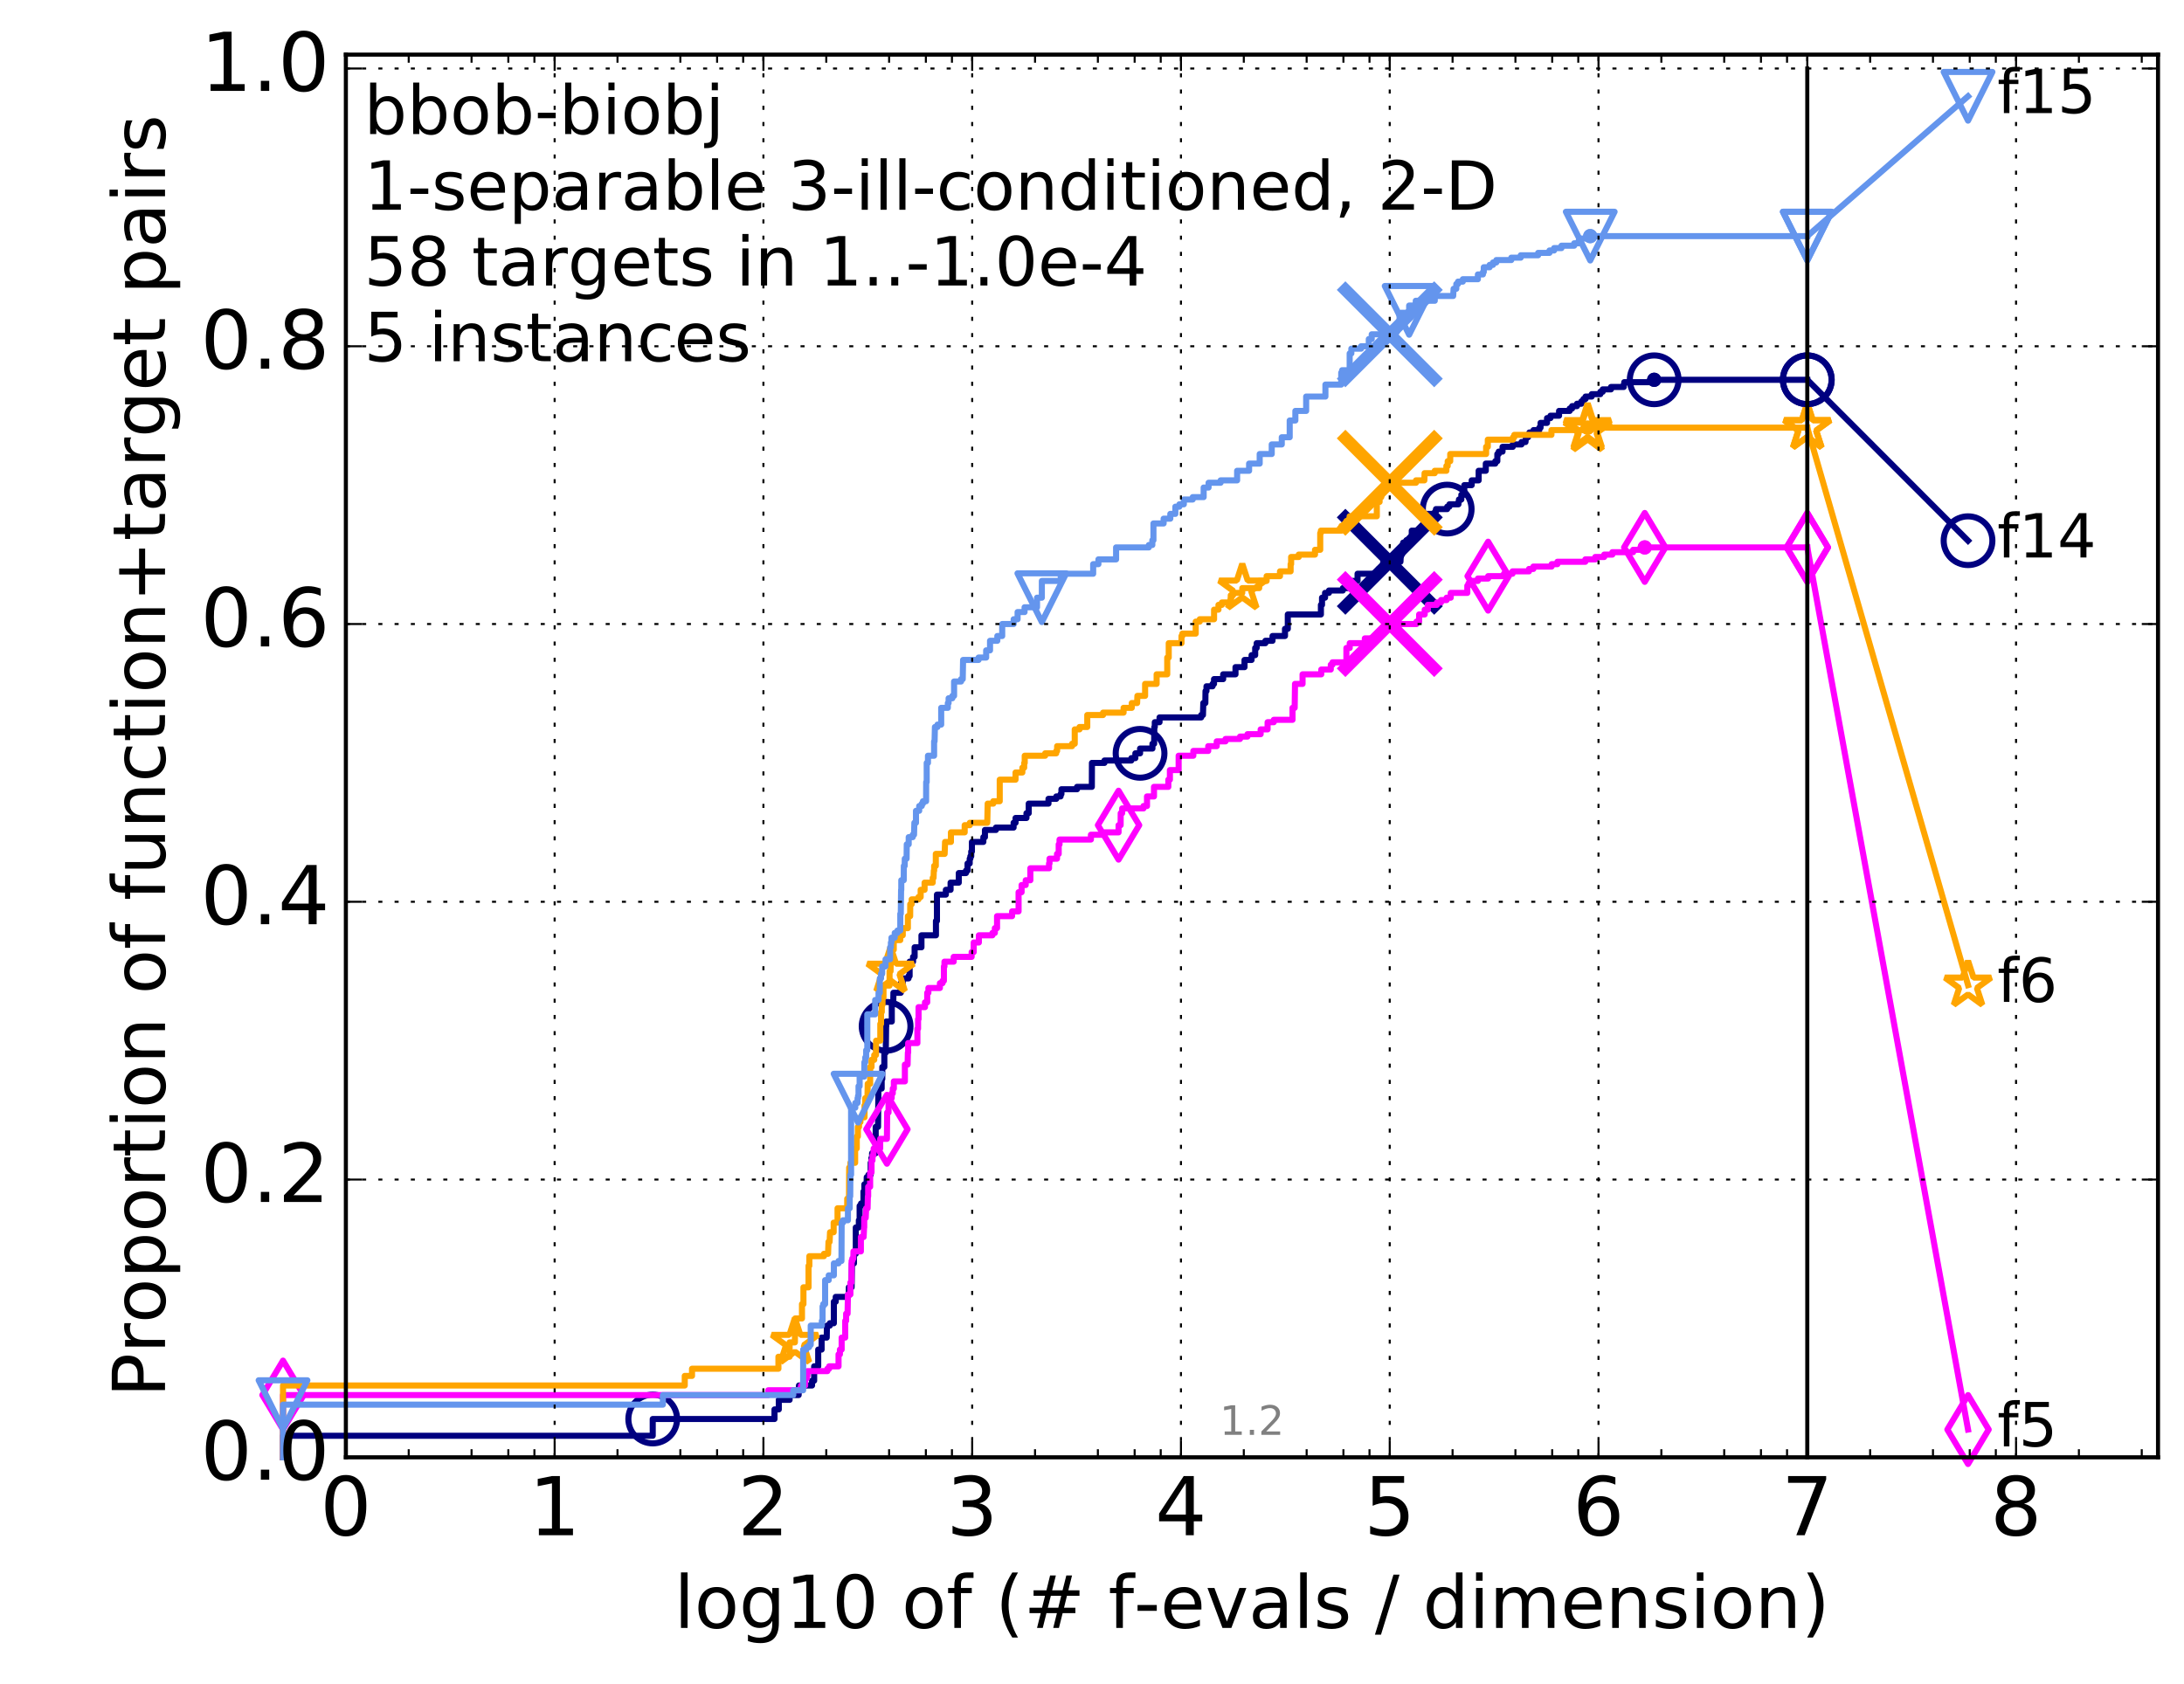 <?xml version="1.0" encoding="utf-8" standalone="no"?>
<!DOCTYPE svg PUBLIC "-//W3C//DTD SVG 1.1//EN"
  "http://www.w3.org/Graphics/SVG/1.1/DTD/svg11.dtd">
<!-- Created with matplotlib (http://matplotlib.org/) -->
<svg height="415pt" version="1.1" viewBox="0 0 538 415" width="538pt" xmlns="http://www.w3.org/2000/svg" xmlns:xlink="http://www.w3.org/1999/xlink">
 <defs>
  <style type="text/css">
*{stroke-linecap:butt;stroke-linejoin:round;stroke-miterlimit:100000;}
  </style>
 </defs>
 <g id="figure_1">
  <g id="patch_1">
   <path d="M 0 415.456 
L 538.8 415.456 
L 538.8 0 
L 0 0 
z
" style="fill:#ffffff;"/>
  </g>
  <g id="axes_1">
   <g id="patch_2">
    <path d="M 85.2 359.056 
L 531.6 359.056 
L 531.6 13.456 
L 85.2 13.456 
z
" style="fill:#ffffff;"/>
   </g>
   <g id="line2d_1">
    <defs>
     <path d="M 0 1.5 
C 0.398 1.5 0.779 1.342 1.061 1.061 
C 1.342 0.779 1.5 0.398 1.5 0 
C 1.5 -0.398 1.342 -0.779 1.061 -1.061 
C 0.779 -1.342 0.398 -1.5 0 -1.5 
C -0.398 -1.5 -0.779 -1.342 -1.061 -1.061 
C -1.342 -0.779 -1.5 -0.398 -1.5 0 
C -1.5 0.398 -1.342 0.779 -1.061 1.061 
C -0.779 1.342 -0.398 1.5 0 1.5 
z
" id="m9d3b4925d0" style="stroke:#000080;stroke-width:0.5;"/>
    </defs>
    <g>
     <use style="fill:#000080;stroke:#000080;stroke-width:0.5;" x="407.486" xlink:href="#m9d3b4925d0" y="93.573"/>
     <use style="fill:#000080;stroke:#000080;stroke-width:0.5;" x="407.486" xlink:href="#m9d3b4925d0" y="93.573"/>
    </g>
   </g>
   <g id="line2d_2">
    <path d="M 69.718 359.056 
L 69.718 353.747 
L 160.791 353.747 
L 160.791 349.617 
L 190.787 349.617 
L 190.787 347.257 
L 191.848 347.257 
L 191.848 344.897 
L 194.51 344.897 
L 194.51 343.717 
L 196.738 343.717 
L 196.813 341.357 
L 200.04 341.357 
L 200.04 340.178 
L 200.556 340.178 
L 200.556 336.638 
L 201.555 336.638 
L 201.555 332.508 
L 202.393 332.508 
L 202.393 329.558 
L 203.65 329.558 
L 203.706 326.608 
L 204.415 326.608 
L 204.415 326.018 
L 205.412 326.018 
L 205.412 320.709 
L 205.87 320.709 
L 205.87 319.529 
L 208.921 319.529 
L 208.921 318.939 
L 209.096 318.939 
L 209.096 317.169 
L 209.782 317.169 
L 209.866 311.269 
L 210.365 311.269 
L 210.365 308.91 
L 210.813 308.91 
L 210.813 302.42 
L 211.566 302.42 
L 211.566 300.65 
L 211.76 300.65 
L 211.76 297.11 
L 212.106 297.11 
L 212.106 296.52 
L 212.706 296.52 
L 212.706 293.571 
L 212.927 293.571 
L 212.927 291.801 
L 213.471 291.801 
L 213.507 290.031 
L 213.931 290.031 
L 213.931 289.441 
L 214.485 289.441 
L 214.485 286.491 
L 214.656 286.491 
L 214.656 285.311 
L 214.825 285.311 
L 214.825 284.131 
L 215.716 284.131 
L 215.716 277.642 
L 216.292 277.642 
L 216.386 268.202 
L 217.188 268.202 
L 217.188 265.842 
L 217.339 265.842 
L 217.339 262.892 
L 217.845 262.892 
L 217.845 259.353 
L 218.196 259.353 
L 218.282 252.863 
L 218.311 252.863 
L 218.311 251.683 
L 219.68 251.683 
L 219.68 247.553 
L 220.03 247.553 
L 220.083 244.604 
L 221.898 244.604 
L 221.898 242.244 
L 222.383 242.244 
L 222.383 241.064 
L 223.802 241.064 
L 223.802 240.474 
L 224.071 240.474 
L 224.071 236.934 
L 224.923 236.934 
L 224.923 235.754 
L 225.306 235.754 
L 225.306 233.394 
L 226.989 233.394 
L 226.989 230.445 
L 230.558 230.445 
L 230.558 226.905 
L 230.806 226.905 
L 230.806 220.415 
L 233.001 220.415 
L 233.001 219.235 
L 234.164 219.235 
L 234.164 217.465 
L 236.182 217.465 
L 236.182 215.106 
L 237.949 215.106 
L 237.949 214.516 
L 238.34 214.516 
L 238.34 212.746 
L 238.874 212.746 
L 238.874 211.566 
L 239.034 211.566 
L 239.034 210.976 
L 239.25 210.976 
L 239.25 209.796 
L 239.419 209.796 
L 239.419 207.436 
L 242.235 207.436 
L 242.235 206.256 
L 242.627 206.256 
L 242.627 204.486 
L 245.337 204.486 
L 245.337 203.896 
L 249.688 203.896 
L 249.688 202.716 
L 250.171 202.716 
L 250.171 201.536 
L 252.855 201.536 
L 252.855 200.356 
L 253.412 200.356 
L 253.412 197.997 
L 258.282 197.997 
L 258.282 196.817 
L 260.204 196.817 
L 260.204 196.227 
L 261.261 196.227 
L 261.261 195.637 
L 261.471 195.637 
L 261.471 194.457 
L 265.314 194.457 
L 265.314 193.867 
L 268.96 193.867 
L 268.986 187.967 
L 272.064 187.967 
L 272.064 187.377 
L 278.69 187.377 
L 278.69 186.787 
L 279.681 186.787 
L 279.681 185.607 
L 280.841 185.607 
L 280.841 184.427 
L 283.89 184.427 
L 283.89 183.248 
L 284.308 183.248 
L 284.353 179.118 
L 284.469 179.118 
L 284.469 177.938 
L 285.638 177.938 
L 285.638 176.758 
L 295.897 176.758 
L 295.897 176.168 
L 296.332 176.168 
L 296.418 173.218 
L 296.922 173.218 
L 296.961 170.268 
L 297.201 170.268 
L 297.201 169.088 
L 298.699 169.088 
L 298.699 168.498 
L 299.057 168.498 
L 299.057 167.319 
L 301.312 167.319 
L 301.312 166.139 
L 304.348 166.139 
L 304.348 164.369 
L 306.572 164.369 
L 306.572 162.599 
L 308.31 162.599 
L 308.31 161.419 
L 309.196 161.419 
L 309.196 159.649 
L 309.564 159.649 
L 309.564 158.469 
L 311.713 158.469 
L 311.713 157.879 
L 313.47 157.879 
L 313.47 156.699 
L 316.539 156.699 
L 316.539 154.929 
L 317.234 154.929 
L 317.234 151.39 
L 325.389 151.39 
L 325.389 149.03 
L 325.663 149.03 
L 325.663 147.26 
L 326.408 147.26 
L 326.408 146.08 
L 327.371 146.08 
L 327.371 145.49 
L 330.79 145.49 
L 330.79 144.9 
L 332.739 144.9 
L 332.739 143.72 
L 333.231 143.72 
L 333.231 143.13 
L 334.418 143.13 
L 334.418 141.36 
L 339.583 141.36 
L 339.583 140.18 
L 340.734 140.18 
L 340.734 138.41 
L 344.985 138.41 
L 345.044 137.23 
L 345.106 137.23 
L 345.106 136.641 
L 345.359 136.641 
L 345.359 136.051 
L 345.655 136.051 
L 345.655 133.691 
L 346.455 133.691 
L 346.455 133.101 
L 347.771 133.101 
L 347.771 130.741 
L 350.928 130.741 
L 350.928 128.381 
L 351.258 128.381 
L 351.258 126.611 
L 353.543 126.611 
L 353.543 126.021 
L 353.738 126.021 
L 353.738 125.431 
L 356.494 125.431 
L 356.494 124.841 
L 357.041 124.841 
L 357.041 124.251 
L 359.27 124.251 
L 359.27 123.661 
L 359.389 123.661 
L 359.389 123.071 
L 359.981 123.071 
L 359.981 121.891 
L 360.709 121.891 
L 360.709 119.532 
L 362.532 119.532 
L 362.532 118.352 
L 364.246 118.352 
L 364.246 115.992 
L 366.007 115.992 
L 366.007 114.222 
L 368.345 114.222 
L 368.345 113.632 
L 368.848 113.632 
L 368.848 111.862 
L 369.189 111.862 
L 369.189 111.272 
L 370.13 111.272 
L 370.13 110.092 
L 372.657 110.092 
L 372.657 109.502 
L 374.801 109.502 
L 374.801 108.912 
L 375.789 108.912 
L 375.898 107.732 
L 376.42 107.732 
L 376.42 107.142 
L 376.752 107.142 
L 376.752 106.552 
L 377.775 106.552 
L 377.775 105.962 
L 379.185 105.962 
L 379.185 105.372 
L 379.496 105.372 
L 379.496 104.193 
L 381.09 104.193 
L 381.09 103.013 
L 381.936 103.013 
L 381.936 102.423 
L 384.052 102.423 
L 384.052 101.243 
L 386.677 101.243 
L 386.677 100.653 
L 387.263 100.653 
L 387.263 100.063 
L 388.472 100.063 
L 388.472 99.473 
L 389.554 99.473 
L 389.554 98.883 
L 390.07 98.883 
L 390.07 98.293 
L 390.583 98.293 
L 390.583 97.703 
L 392.102 97.703 
L 392.102 97.113 
L 394.23 97.113 
L 394.23 96.523 
L 394.806 96.523 
L 394.806 95.933 
L 396.843 95.933 
L 396.843 95.343 
L 399.988 95.343 
L 399.988 94.753 
L 400.111 94.753 
L 400.111 94.163 
L 407.486 94.163 
L 407.486 93.573 
L 445.2 93.573 
L 445.2 93.573 
" style="fill:none;stroke:#000080;stroke-linecap:square;stroke-width:1.5;"/>
   </g>
   <g id="line2d_3">
    <defs>
     <path d="M 0 6 
C 1.591 6 3.117 5.368 4.243 4.243 
C 5.368 3.117 6 1.591 6 0 
C 6 -1.591 5.368 -3.117 4.243 -4.243 
C 3.117 -5.368 1.591 -6 0 -6 
C -1.591 -6 -3.117 -5.368 -4.243 -4.243 
C -5.368 -3.117 -6 -1.591 -6 0 
C -6 1.591 -5.368 3.117 -4.243 4.243 
C -3.117 5.368 -1.591 6 0 6 
z
" id="mbaf49e5a56" style="stroke:#000080;stroke-width:1.5;"/>
    </defs>
    <g>
     <use style="fill:none;stroke:#000080;stroke-width:1.5;" x="160.791" xlink:href="#mbaf49e5a56" y="349.617"/>
     <use style="fill:none;stroke:#000080;stroke-width:1.5;" x="218.282" xlink:href="#mbaf49e5a56" y="252.863"/>
     <use style="fill:none;stroke:#000080;stroke-width:1.5;" x="280.841" xlink:href="#mbaf49e5a56" y="185.607"/>
     <use style="fill:none;stroke:#000080;stroke-width:1.5;" x="356.494" xlink:href="#mbaf49e5a56" y="125.431"/>
     <use style="fill:none;stroke:#000080;stroke-width:1.5;" x="407.486" xlink:href="#mbaf49e5a56" y="93.573"/>
     <use style="fill:none;stroke:#000080;stroke-width:1.5;" x="445.2" xlink:href="#mbaf49e5a56" y="93.573"/>
    </g>
   </g>
   <g id="line2d_4"/>
   <g id="line2d_5">
    <path clip-path="url(#p5d2a272dc4)" d="M 342.356 138.41 
" style="fill:none;stroke:#000080;stroke-linecap:square;"/>
    <defs>
     <path d="M -12 12 
L 12 -12 
M -12 -12 
L 12 12 
" id="m213558063a" style="stroke:#000080;stroke-width:3.0;"/>
    </defs>
    <g clip-path="url(#p5d2a272dc4)">
     <use style="fill:#000080;stroke:#000080;stroke-width:3.0;" x="342.356" xlink:href="#m213558063a" y="138.41"/>
    </g>
   </g>
   <g id="line2d_6">
    <defs>
     <path d="M 0 1.5 
C 0.398 1.5 0.779 1.342 1.061 1.061 
C 1.342 0.779 1.5 0.398 1.5 0 
C 1.5 -0.398 1.342 -0.779 1.061 -1.061 
C 0.779 -1.342 0.398 -1.5 0 -1.5 
C -0.398 -1.5 -0.779 -1.342 -1.061 -1.061 
C -1.342 -0.779 -1.5 -0.398 -1.5 0 
C -1.5 0.398 -1.342 0.779 -1.061 1.061 
C -0.779 1.342 -0.398 1.5 0 1.5 
z
" id="m3432d3f4db" style="stroke:#ff00ff;stroke-width:0.5;"/>
    </defs>
    <g>
     <use style="fill:#ff00ff;stroke:#ff00ff;stroke-width:0.5;" x="405.162" xlink:href="#m3432d3f4db" y="134.871"/>
     <use style="fill:#ff00ff;stroke:#ff00ff;stroke-width:0.5;" x="405.162" xlink:href="#m3432d3f4db" y="134.871"/>
    </g>
   </g>
   <g id="line2d_7">
    <path d="M 69.718 359.056 
L 69.718 343.717 
L 189.253 343.717 
L 189.253 342.537 
L 197.188 342.537 
L 197.188 341.947 
L 197.336 341.947 
L 197.336 341.357 
L 198.344 341.357 
L 198.344 339.588 
L 198.763 339.588 
L 198.763 338.998 
L 198.901 338.998 
L 198.901 337.818 
L 203.816 337.818 
L 203.816 337.228 
L 204.253 337.228 
L 204.253 336.638 
L 206.563 336.638 
L 206.563 333.688 
L 206.902 333.688 
L 206.902 332.508 
L 207.33 332.508 
L 207.33 329.558 
L 208.208 329.558 
L 208.208 325.428 
L 208.433 325.428 
L 208.433 323.659 
L 208.789 323.659 
L 208.877 318.939 
L 209.484 318.939 
L 209.484 315.989 
L 209.74 315.989 
L 209.782 310.679 
L 209.95 310.679 
L 209.95 310.089 
L 210.2 310.089 
L 210.242 308.32 
L 212.067 308.32 
L 212.067 304.78 
L 212.743 304.78 
L 212.854 302.42 
L 212.891 302.42 
L 212.891 300.06 
L 213.255 300.06 
L 213.363 297.7 
L 213.72 297.7 
L 213.791 294.75 
L 213.861 294.75 
L 213.861 292.391 
L 214.348 292.391 
L 214.348 288.851 
L 214.69 288.851 
L 214.69 285.901 
L 214.926 285.901 
L 214.926 284.721 
L 215.126 284.721 
L 215.226 282.951 
L 216.822 282.951 
L 216.822 280.591 
L 218.483 280.591 
L 218.54 274.102 
L 218.88 274.102 
L 218.88 271.152 
L 219.408 271.152 
L 219.408 270.562 
L 219.653 270.562 
L 219.653 269.382 
L 219.923 269.382 
L 219.923 268.202 
L 220.19 268.202 
L 220.19 266.432 
L 222.905 266.432 
L 222.905 262.303 
L 223.576 262.303 
L 223.644 259.353 
L 223.712 259.353 
L 223.712 256.993 
L 225.99 256.993 
L 225.99 253.453 
L 226.153 253.453 
L 226.153 251.093 
L 226.275 251.093 
L 226.275 248.143 
L 227.852 248.143 
L 227.852 246.963 
L 228.409 246.963 
L 228.409 244.604 
L 228.7 244.604 
L 228.7 243.424 
L 231.535 243.424 
L 231.535 242.244 
L 232.18 242.244 
L 232.18 241.654 
L 232.518 241.654 
L 232.518 238.114 
L 232.655 238.114 
L 232.655 236.934 
L 234.93 236.934 
L 234.93 235.754 
L 239.351 235.754 
L 239.351 234.574 
L 239.862 234.574 
L 239.862 232.214 
L 241.132 232.214 
L 241.132 230.445 
L 244.47 230.445 
L 244.47 229.855 
L 245.069 229.855 
L 245.069 228.675 
L 245.61 228.675 
L 245.61 225.725 
L 249.317 225.725 
L 249.317 224.545 
L 250.913 224.545 
L 250.913 219.825 
L 251.657 219.825 
L 251.657 218.055 
L 252.67 218.055 
L 252.67 216.875 
L 253.816 216.875 
L 253.816 213.926 
L 258.417 213.926 
L 258.417 212.746 
L 258.536 212.746 
L 258.536 211.566 
L 260.38 211.566 
L 260.38 210.386 
L 260.797 210.386 
L 260.797 208.026 
L 261.003 208.026 
L 261.003 206.846 
L 268.735 206.846 
L 268.735 205.666 
L 272.119 205.666 
L 272.119 205.076 
L 275.544 205.076 
L 275.544 203.306 
L 276.052 203.306 
L 276.069 200.356 
L 276.431 200.356 
L 276.431 199.177 
L 281.684 199.177 
L 281.684 198.587 
L 282.549 198.587 
L 282.549 196.227 
L 284.269 196.227 
L 284.269 193.867 
L 287.803 193.867 
L 287.803 192.097 
L 288.191 192.097 
L 288.191 189.737 
L 290.344 189.737 
L 290.344 186.197 
L 293.961 186.197 
L 293.961 185.017 
L 297.63 185.017 
L 297.63 183.837 
L 299.727 183.837 
L 299.727 182.658 
L 301.888 182.658 
L 301.888 182.068 
L 305.464 182.068 
L 305.464 181.478 
L 307.303 181.478 
L 307.303 180.888 
L 310.544 180.888 
L 310.544 179.708 
L 312.256 179.708 
L 312.256 177.938 
L 313.779 177.938 
L 313.779 177.348 
L 318.393 177.348 
L 318.393 174.398 
L 318.926 174.398 
L 319.01 168.498 
L 320.869 168.498 
L 320.869 166.139 
L 325.481 166.139 
L 325.481 164.959 
L 327.821 164.959 
L 327.821 163.779 
L 328.236 163.779 
L 328.236 163.189 
L 331.668 163.189 
L 331.668 159.649 
L 332.487 159.649 
L 332.487 158.469 
L 336.21 158.469 
L 336.21 157.289 
L 339.289 157.289 
L 339.289 156.109 
L 339.882 156.109 
L 339.882 155.519 
L 341.41 155.519 
L 341.41 153.749 
L 348.926 153.749 
L 348.926 153.159 
L 349.584 153.159 
L 349.584 151.39 
L 350.957 151.39 
L 350.957 150.21 
L 351.732 150.21 
L 351.732 149.03 
L 353.964 149.03 
L 353.964 148.44 
L 354.975 148.44 
L 354.975 147.85 
L 356.356 147.85 
L 356.356 147.26 
L 357.37 147.26 
L 357.37 146.08 
L 361.454 146.08 
L 361.454 144.31 
L 361.742 144.31 
L 361.742 143.72 
L 362.549 143.72 
L 362.549 143.13 
L 364.062 143.13 
L 364.062 142.54 
L 366.583 142.54 
L 366.583 141.95 
L 370.474 141.95 
L 370.474 141.36 
L 372.591 141.36 
L 372.591 140.77 
L 376.648 140.77 
L 376.648 140.18 
L 377.722 140.18 
L 377.722 139.59 
L 382.22 139.59 
L 382.22 139 
L 383.647 139 
L 383.647 138.41 
L 390.527 138.41 
L 390.527 137.82 
L 392.972 137.82 
L 392.972 137.23 
L 395.176 137.23 
L 395.176 136.641 
L 397.182 136.641 
L 397.182 136.051 
L 402.302 136.051 
L 402.302 135.461 
L 405.162 135.461 
L 405.162 134.871 
L 445.2 134.871 
L 445.2 134.871 
" style="fill:none;stroke:#ff00ff;stroke-linecap:square;stroke-width:1.5;"/>
   </g>
   <g id="line2d_8">
    <defs>
     <path d="M -0 8.485 
L 5.091 0 
L 0 -8.485 
L -5.091 -0 
z
" id="m54626ce66e" style="stroke:#ff00ff;stroke-linejoin:miter;stroke-width:1.5;"/>
    </defs>
    <g>
     <use style="fill:none;stroke:#ff00ff;stroke-linejoin:miter;stroke-width:1.5;" x="69.718" xlink:href="#m54626ce66e" y="343.717"/>
     <use style="fill:none;stroke:#ff00ff;stroke-linejoin:miter;stroke-width:1.5;" x="218.483" xlink:href="#m54626ce66e" y="278.231"/>
     <use style="fill:none;stroke:#ff00ff;stroke-linejoin:miter;stroke-width:1.5;" x="275.544" xlink:href="#m54626ce66e" y="203.306"/>
     <use style="fill:none;stroke:#ff00ff;stroke-linejoin:miter;stroke-width:1.5;" x="366.583" xlink:href="#m54626ce66e" y="141.95"/>
     <use style="fill:none;stroke:#ff00ff;stroke-linejoin:miter;stroke-width:1.5;" x="405.162" xlink:href="#m54626ce66e" y="134.871"/>
     <use style="fill:none;stroke:#ff00ff;stroke-linejoin:miter;stroke-width:1.5;" x="445.2" xlink:href="#m54626ce66e" y="134.871"/>
    </g>
   </g>
   <g id="line2d_9"/>
   <g id="line2d_10">
    <path clip-path="url(#p5d2a272dc4)" d="M 342.356 153.749 
" style="fill:none;stroke:#ff00ff;stroke-linecap:square;"/>
    <defs>
     <path d="M -12 12 
L 12 -12 
M -12 -12 
L 12 12 
" id="m418ff51c0a" style="stroke:#ff00ff;stroke-width:3.0;"/>
    </defs>
    <g clip-path="url(#p5d2a272dc4)">
     <use style="fill:#ff00ff;stroke:#ff00ff;stroke-width:3.0;" x="342.356" xlink:href="#m418ff51c0a" y="153.749"/>
    </g>
   </g>
   <g id="line2d_11">
    <defs>
     <path d="M 0 1.5 
C 0.398 1.5 0.779 1.342 1.061 1.061 
C 1.342 0.779 1.5 0.398 1.5 0 
C 1.5 -0.398 1.342 -0.779 1.061 -1.061 
C 0.779 -1.342 0.398 -1.5 0 -1.5 
C -0.398 -1.5 -0.779 -1.342 -1.061 -1.061 
C -1.342 -0.779 -1.5 -0.398 -1.5 0 
C -1.5 0.398 -1.342 0.779 -1.061 1.061 
C -0.779 1.342 -0.398 1.5 0 1.5 
z
" id="m565363b04b" style="stroke:#ffa500;stroke-width:0.5;"/>
    </defs>
    <g>
     <use style="fill:#ffa500;stroke:#ffa500;stroke-width:0.5;" x="391.098" xlink:href="#m565363b04b" y="105.372"/>
     <use style="fill:#ffa500;stroke:#ffa500;stroke-width:0.5;" x="391.098" xlink:href="#m565363b04b" y="105.372"/>
    </g>
   </g>
   <g id="line2d_12">
    <path d="M 69.718 359.056 
L 69.718 341.357 
L 168.681 341.357 
L 168.681 338.998 
L 170.469 338.998 
L 170.469 337.228 
L 191.754 337.228 
L 191.754 334.278 
L 194.51 334.278 
L 194.51 330.738 
L 195.81 330.738 
L 195.889 324.839 
L 197.556 324.839 
L 197.556 321.299 
L 197.918 321.299 
L 197.918 317.169 
L 199.174 317.169 
L 199.174 311.859 
L 199.377 311.859 
L 199.377 309.499 
L 202.973 309.499 
L 202.973 308.91 
L 203.981 308.91 
L 204.09 305.96 
L 204.361 305.96 
L 204.468 303.6 
L 205.361 303.6 
L 205.361 301.24 
L 206.318 301.24 
L 206.318 297.7 
L 208.701 297.7 
L 208.701 295.34 
L 209.139 295.34 
L 209.183 287.671 
L 209.484 287.671 
L 209.484 286.491 
L 210.651 286.491 
L 210.651 282.951 
L 211.054 282.951 
L 211.054 280.001 
L 211.331 280.001 
L 211.331 277.642 
L 211.605 277.642 
L 211.605 276.462 
L 211.953 276.462 
L 211.953 275.282 
L 212.964 275.282 
L 212.964 272.332 
L 213.146 272.332 
L 213.146 270.562 
L 213.685 270.562 
L 213.755 267.022 
L 214.348 267.022 
L 214.348 262.892 
L 214.69 262.892 
L 214.69 261.123 
L 215.357 261.123 
L 215.357 259.943 
L 215.781 259.943 
L 215.813 256.403 
L 216.852 256.403 
L 216.852 252.273 
L 217.036 252.273 
L 217.036 249.323 
L 217.218 249.323 
L 217.218 247.553 
L 217.399 247.553 
L 217.399 245.784 
L 217.638 245.784 
L 217.638 242.834 
L 219.132 242.834 
L 219.132 239.294 
L 219.38 239.294 
L 219.435 235.164 
L 219.626 235.164 
L 219.626 234.574 
L 219.789 234.574 
L 219.789 233.984 
L 220.163 233.984 
L 220.163 231.624 
L 221.775 231.624 
L 221.775 230.445 
L 222.383 230.445 
L 222.383 228.675 
L 223.644 228.675 
L 223.644 225.725 
L 224.204 225.725 
L 224.226 222.775 
L 224.577 222.775 
L 224.577 221.595 
L 226.254 221.595 
L 226.254 221.005 
L 226.793 221.005 
L 226.793 219.235 
L 227.758 219.235 
L 227.758 217.465 
L 229.761 217.465 
L 229.761 216.285 
L 229.967 216.285 
L 230.035 214.516 
L 230.12 214.516 
L 230.12 213.336 
L 230.524 213.336 
L 230.524 210.386 
L 232.7 210.386 
L 232.806 207.436 
L 234.249 207.436 
L 234.249 205.076 
L 237.636 205.076 
L 237.636 203.306 
L 238.897 203.306 
L 238.897 202.716 
L 243.201 202.716 
L 243.305 197.997 
L 244.683 197.997 
L 244.683 197.407 
L 246.271 197.407 
L 246.271 192.097 
L 250.164 192.097 
L 250.164 190.327 
L 251.844 190.327 
L 251.844 189.147 
L 252.295 189.147 
L 252.295 187.967 
L 252.427 187.967 
L 252.427 186.197 
L 257.464 186.197 
L 257.464 185.607 
L 260.178 185.607 
L 260.178 185.017 
L 260.411 185.017 
L 260.411 183.837 
L 264.09 183.837 
L 264.09 183.248 
L 264.749 183.248 
L 264.749 179.708 
L 265.928 179.708 
L 265.928 179.118 
L 267.833 179.118 
L 267.833 176.168 
L 271.727 176.168 
L 271.727 175.578 
L 276.78 175.578 
L 276.78 174.398 
L 278.796 174.398 
L 278.796 173.218 
L 280.114 173.218 
L 280.185 171.448 
L 282.083 171.448 
L 282.083 168.498 
L 284.919 168.498 
L 284.919 166.139 
L 287.533 166.139 
L 287.533 162.009 
L 287.902 162.009 
L 287.902 158.469 
L 291.043 158.469 
L 291.043 156.699 
L 291.257 156.699 
L 291.257 156.109 
L 294.551 156.109 
L 294.551 153.159 
L 295.541 153.159 
L 295.541 152.569 
L 299.07 152.569 
L 299.07 150.21 
L 300.152 150.21 
L 300.152 149.03 
L 300.99 149.03 
L 300.99 148.44 
L 303.181 148.44 
L 303.181 146.67 
L 303.744 146.67 
L 303.744 146.08 
L 306.016 146.08 
L 306.016 144.9 
L 310.183 144.9 
L 310.183 143.13 
L 312.015 143.13 
L 312.015 141.95 
L 315.31 141.95 
L 315.31 140.77 
L 317.925 140.77 
L 317.925 139 
L 318.052 139 
L 318.052 137.23 
L 319.929 137.23 
L 319.929 136.641 
L 323.936 136.641 
L 323.936 135.461 
L 325.22 135.461 
L 325.22 131.331 
L 325.383 131.331 
L 325.383 130.741 
L 330.477 130.741 
L 330.477 129.561 
L 331.659 129.561 
L 331.659 128.381 
L 332.464 128.381 
L 332.464 127.201 
L 339.16 127.201 
L 339.16 123.661 
L 339.847 123.661 
L 339.847 122.481 
L 340.263 122.481 
L 340.263 120.712 
L 341.155 120.712 
L 341.155 118.942 
L 348.808 118.942 
L 348.808 118.352 
L 350.874 118.352 
L 350.926 116.582 
L 353.434 116.582 
L 353.434 115.992 
L 356.297 115.992 
L 356.297 114.812 
L 356.618 114.812 
L 356.618 113.632 
L 357.245 113.632 
L 357.245 111.862 
L 366.088 111.862 
L 366.088 110.092 
L 366.5 110.092 
L 366.5 108.322 
L 372.717 108.322 
L 372.717 107.732 
L 373.025 107.732 
L 373.025 107.142 
L 382.179 107.142 
L 382.179 105.962 
L 391.098 105.962 
L 391.098 105.372 
L 445.2 105.372 
L 445.2 105.372 
" style="fill:none;stroke:#ffa500;stroke-linecap:square;stroke-width:1.5;"/>
   </g>
   <g id="line2d_13">
    <defs>
     <path d="M 0 -6 
L -1.347 -1.854 
L -5.706 -1.854 
L -2.18 0.708 
L -3.527 4.854 
L -0 2.292 
L 3.527 4.854 
L 2.18 0.708 
L 5.706 -1.854 
L 1.347 -1.854 
z
" id="me9313661de" style="stroke:#ffa500;stroke-linejoin:bevel;stroke-width:1.5;"/>
    </defs>
    <g>
     <use style="fill:none;stroke:#ffa500;stroke-linejoin:bevel;stroke-width:1.5;" x="195.81" xlink:href="#me9313661de" y="330.738"/>
     <use style="fill:none;stroke:#ffa500;stroke-linejoin:bevel;stroke-width:1.5;" x="219.38" xlink:href="#me9313661de" y="239.294"/>
     <use style="fill:none;stroke:#ffa500;stroke-linejoin:bevel;stroke-width:1.5;" x="306.016" xlink:href="#me9313661de" y="144.9"/>
     <use style="fill:none;stroke:#ffa500;stroke-linejoin:bevel;stroke-width:1.5;" x="391.098" xlink:href="#me9313661de" y="105.962"/>
     <use style="fill:none;stroke:#ffa500;stroke-linejoin:bevel;stroke-width:1.5;" x="391.098" xlink:href="#me9313661de" y="105.372"/>
     <use style="fill:none;stroke:#ffa500;stroke-linejoin:bevel;stroke-width:1.5;" x="445.2" xlink:href="#me9313661de" y="105.372"/>
    </g>
   </g>
   <g id="line2d_14"/>
   <g id="line2d_15">
    <path clip-path="url(#p5d2a272dc4)" d="M 342.356 118.942 
" style="fill:none;stroke:#ffa500;stroke-linecap:square;"/>
    <defs>
     <path d="M -12 12 
L 12 -12 
M -12 -12 
L 12 12 
" id="m822022c89e" style="stroke:#ffa500;stroke-width:3.0;"/>
    </defs>
    <g clip-path="url(#p5d2a272dc4)">
     <use style="fill:#ffa500;stroke:#ffa500;stroke-width:3.0;" x="342.356" xlink:href="#m822022c89e" y="118.942"/>
    </g>
   </g>
   <g id="line2d_16">
    <defs>
     <path d="M 0 1.5 
C 0.398 1.5 0.779 1.342 1.061 1.061 
C 1.342 0.779 1.5 0.398 1.5 0 
C 1.5 -0.398 1.342 -0.779 1.061 -1.061 
C 0.779 -1.342 0.398 -1.5 0 -1.5 
C -0.398 -1.5 -0.779 -1.342 -1.061 -1.061 
C -1.342 -0.779 -1.5 -0.398 -1.5 0 
C -1.5 0.398 -1.342 0.779 -1.061 1.061 
C -0.779 1.342 -0.398 1.5 0 1.5 
z
" id="mf75cdb52a5" style="stroke:#6495ed;stroke-width:0.5;"/>
    </defs>
    <g>
     <use style="fill:#6495ed;stroke:#6495ed;stroke-width:0.5;" x="391.733" xlink:href="#mf75cdb52a5" y="58.175"/>
     <use style="fill:#6495ed;stroke:#6495ed;stroke-width:0.5;" x="391.733" xlink:href="#mf75cdb52a5" y="58.175"/>
    </g>
   </g>
   <g id="line2d_17">
    <path d="M 69.718 359.056 
L 69.718 346.077 
L 163.295 346.077 
L 163.295 343.717 
L 195.412 343.717 
L 195.412 342.537 
L 197.846 342.537 
L 197.846 332.508 
L 198.624 332.508 
L 198.624 331.918 
L 199.31 331.918 
L 199.31 331.328 
L 199.711 331.328 
L 199.711 326.608 
L 202.452 326.608 
L 202.452 325.428 
L 202.627 325.428 
L 202.627 321.889 
L 202.801 321.889 
L 202.801 321.299 
L 203.258 321.299 
L 203.258 315.399 
L 204.145 315.399 
L 204.145 314.219 
L 205.412 314.219 
L 205.412 311.269 
L 206.563 311.269 
L 206.563 310.679 
L 207.283 310.679 
L 207.33 301.24 
L 207.657 301.24 
L 207.657 300.65 
L 208.877 300.65 
L 208.877 297.7 
L 209.313 297.7 
L 209.313 294.75 
L 209.442 294.75 
L 209.484 289.441 
L 209.655 289.441 
L 209.655 272.922 
L 210.692 272.922 
L 210.692 271.742 
L 211.252 271.742 
L 211.252 270.562 
L 211.371 270.562 
L 211.371 269.972 
L 211.488 269.972 
L 211.488 267.612 
L 211.76 267.612 
L 211.76 265.252 
L 212.891 265.252 
L 212.927 261.713 
L 213.146 261.713 
L 213.146 260.533 
L 213.363 260.533 
L 213.363 258.763 
L 213.649 258.763 
L 213.649 249.913 
L 215.587 249.913 
L 215.587 246.374 
L 216.417 246.374 
L 216.417 244.604 
L 216.729 244.604 
L 216.729 241.064 
L 217.036 241.064 
L 217.036 239.884 
L 217.309 239.884 
L 217.309 238.114 
L 218.138 238.114 
L 218.138 236.344 
L 219.27 236.344 
L 219.27 233.394 
L 219.463 233.394 
L 219.463 232.214 
L 219.599 232.214 
L 219.599 231.034 
L 220.401 231.034 
L 220.401 229.855 
L 221.073 229.855 
L 221.073 229.265 
L 221.775 229.265 
L 221.775 225.135 
L 221.898 225.135 
L 221.971 219.235 
L 222.02 219.235 
L 222.02 216.875 
L 222.622 216.875 
L 222.646 213.336 
L 222.859 213.336 
L 222.882 211.566 
L 223.324 211.566 
L 223.37 208.026 
L 223.847 208.026 
L 223.847 206.256 
L 224.837 206.256 
L 224.837 205.666 
L 225.158 205.666 
L 225.242 202.716 
L 225.64 202.716 
L 225.64 199.766 
L 226.435 199.766 
L 226.435 198.587 
L 227.067 198.587 
L 227.067 197.997 
L 227.358 197.997 
L 227.358 197.407 
L 228.132 197.407 
L 228.151 192.687 
L 228.28 192.687 
L 228.28 187.967 
L 228.592 187.967 
L 228.592 186.197 
L 230.103 186.197 
L 230.103 182.658 
L 230.222 182.658 
L 230.306 179.118 
L 230.937 179.118 
L 230.937 178.528 
L 231.852 178.528 
L 231.852 174.398 
L 233.488 174.398 
L 233.488 173.218 
L 233.677 173.218 
L 233.677 172.038 
L 234.599 172.038 
L 234.599 171.448 
L 235.026 171.448 
L 235.026 167.909 
L 236.744 167.909 
L 236.744 167.319 
L 237.157 167.319 
L 237.244 162.599 
L 241.059 162.599 
L 241.059 162.009 
L 242.926 162.009 
L 242.926 160.239 
L 243.881 160.239 
L 243.881 157.879 
L 245.678 157.879 
L 245.678 156.699 
L 246.881 156.699 
L 246.881 153.749 
L 249.702 153.749 
L 249.702 152.569 
L 250.671 152.569 
L 250.671 150.8 
L 252.39 150.8 
L 252.39 149.62 
L 255.459 149.62 
L 255.459 147.26 
L 256.645 147.26 
L 256.645 143.13 
L 261.303 143.13 
L 261.303 141.36 
L 269.288 141.36 
L 269.288 139 
L 270.58 139 
L 270.58 137.82 
L 274.936 137.82 
L 274.936 134.871 
L 283 134.871 
L 283 134.281 
L 283.864 134.281 
L 283.864 133.101 
L 284.135 133.101 
L 284.135 128.971 
L 286.646 128.971 
L 286.646 127.791 
L 288.291 127.791 
L 288.291 126.611 
L 289.532 126.611 
L 289.532 124.841 
L 290.523 124.841 
L 290.523 124.251 
L 291.622 124.251 
L 291.622 123.071 
L 293.812 123.071 
L 293.812 122.481 
L 296.506 122.481 
L 296.506 120.122 
L 297.715 120.122 
L 297.715 118.942 
L 300.684 118.942 
L 300.684 118.352 
L 304.75 118.352 
L 304.75 115.992 
L 307.699 115.992 
L 307.699 114.222 
L 310.308 114.222 
L 310.308 111.862 
L 313.275 111.862 
L 313.275 109.502 
L 315.748 109.502 
L 315.748 107.732 
L 317.701 107.732 
L 317.701 103.603 
L 319.096 103.603 
L 319.096 101.243 
L 321.757 101.243 
L 321.757 97.703 
L 326.499 97.703 
L 326.499 94.753 
L 330.394 94.753 
L 330.394 91.803 
L 330.613 91.803 
L 330.613 91.213 
L 332.473 91.213 
L 332.473 87.084 
L 332.886 87.084 
L 332.886 85.904 
L 335.285 85.904 
L 335.285 85.314 
L 337.184 85.314 
L 337.184 83.544 
L 337.908 83.544 
L 337.908 82.364 
L 342.626 82.364 
L 342.626 81.774 
L 344.127 81.774 
L 344.127 80.594 
L 344.548 80.594 
L 344.548 80.004 
L 344.762 80.004 
L 344.763 77.644 
L 345.194 77.644 
L 345.194 77.054 
L 347.127 77.054 
L 347.127 75.284 
L 348.752 75.284 
L 348.752 74.104 
L 353.438 74.104 
L 353.438 72.925 
L 357.973 72.925 
L 358.076 71.155 
L 358.741 71.155 
L 358.741 69.975 
L 359.166 69.975 
L 359.166 69.385 
L 360.35 69.385 
L 360.35 68.795 
L 364.059 68.795 
L 364.059 67.615 
L 365.299 67.615 
L 365.299 67.025 
L 365.507 67.025 
L 365.507 65.845 
L 366.96 65.845 
L 366.96 65.255 
L 367.788 65.255 
L 367.788 64.665 
L 368.599 64.665 
L 368.599 64.075 
L 372.287 64.075 
L 372.287 63.485 
L 374.61 63.485 
L 374.61 62.895 
L 378.9 62.895 
L 378.9 62.305 
L 381.692 62.305 
L 381.692 61.715 
L 382.827 61.715 
L 382.827 61.125 
L 384.647 61.125 
L 384.647 60.535 
L 387.779 60.535 
L 387.779 59.945 
L 388.86 59.945 
L 388.86 59.355 
L 389.029 59.355 
L 389.029 58.765 
L 391.733 58.765 
L 391.733 58.175 
L 445.2 58.175 
L 445.2 58.175 
" style="fill:none;stroke:#6495ed;stroke-linecap:square;stroke-width:1.5;"/>
   </g>
   <g id="line2d_18">
    <defs>
     <path d="M -0 6 
L 6 -6 
L -6 -6 
z
" id="m82d25b2f45" style="stroke:#6495ed;stroke-linejoin:miter;stroke-width:1.5;"/>
    </defs>
    <g>
     <use style="fill:none;stroke:#6495ed;stroke-linejoin:miter;stroke-width:1.5;" x="69.718" xlink:href="#m82d25b2f45" y="346.077"/>
     <use style="fill:none;stroke:#6495ed;stroke-linejoin:miter;stroke-width:1.5;" x="211.371" xlink:href="#m82d25b2f45" y="270.562"/>
     <use style="fill:none;stroke:#6495ed;stroke-linejoin:miter;stroke-width:1.5;" x="256.645" xlink:href="#m82d25b2f45" y="147.26"/>
     <use style="fill:none;stroke:#6495ed;stroke-linejoin:miter;stroke-width:1.5;" x="347.127" xlink:href="#m82d25b2f45" y="76.464"/>
     <use style="fill:none;stroke:#6495ed;stroke-linejoin:miter;stroke-width:1.5;" x="391.733" xlink:href="#m82d25b2f45" y="58.175"/>
     <use style="fill:none;stroke:#6495ed;stroke-linejoin:miter;stroke-width:1.5;" x="445.2" xlink:href="#m82d25b2f45" y="58.175"/>
    </g>
   </g>
   <g id="line2d_19"/>
   <g id="line2d_20">
    <path clip-path="url(#p5d2a272dc4)" d="M 342.355 82.364 
" style="fill:none;stroke:#6495ed;stroke-linecap:square;"/>
    <defs>
     <path d="M -12 12 
L 12 -12 
M -12 -12 
L 12 12 
" id="m42b6c096ad" style="stroke:#6495ed;stroke-width:3.0;"/>
    </defs>
    <g clip-path="url(#p5d2a272dc4)">
     <use style="fill:#6495ed;stroke:#6495ed;stroke-width:3.0;" x="342.355" xlink:href="#m42b6c096ad" y="82.364"/>
    </g>
   </g>
   <g id="line2d_21">
    <path d="M 445.2 134.871 
L 484.8 352.213 
" style="fill:none;stroke:#ff00ff;stroke-linecap:square;stroke-width:1.5;"/>
    <g>
     <use style="fill:none;stroke:#ff00ff;stroke-linejoin:miter;stroke-width:1.5;" x="445.2" xlink:href="#m54626ce66e" y="134.871"/>
     <use style="fill:none;stroke:#ff00ff;stroke-linejoin:miter;stroke-width:1.5;" x="484.8" xlink:href="#m54626ce66e" y="352.213"/>
    </g>
   </g>
   <g id="line2d_22">
    <path d="M 445.2 105.372 
L 484.8 242.716 
" style="fill:none;stroke:#ffa500;stroke-linecap:square;stroke-width:1.5;"/>
    <g>
     <use style="fill:none;stroke:#ffa500;stroke-linejoin:bevel;stroke-width:1.5;" x="445.2" xlink:href="#me9313661de" y="105.372"/>
     <use style="fill:none;stroke:#ffa500;stroke-linejoin:bevel;stroke-width:1.5;" x="484.8" xlink:href="#me9313661de" y="242.716"/>
    </g>
   </g>
   <g id="line2d_23">
    <path d="M 445.2 93.573 
L 484.8 133.219 
" style="fill:none;stroke:#000080;stroke-linecap:square;stroke-width:1.5;"/>
    <g>
     <use style="fill:none;stroke:#000080;stroke-width:1.5;" x="445.2" xlink:href="#mbaf49e5a56" y="93.573"/>
     <use style="fill:none;stroke:#000080;stroke-width:1.5;" x="484.8" xlink:href="#mbaf49e5a56" y="133.219"/>
    </g>
   </g>
   <g id="line2d_24">
    <path d="M 445.2 58.175 
L 484.8 23.722 
" style="fill:none;stroke:#6495ed;stroke-linecap:square;stroke-width:1.5;"/>
    <g>
     <use style="fill:none;stroke:#6495ed;stroke-linejoin:miter;stroke-width:1.5;" x="445.2" xlink:href="#m82d25b2f45" y="58.175"/>
     <use style="fill:none;stroke:#6495ed;stroke-linejoin:miter;stroke-width:1.5;" x="484.8" xlink:href="#m82d25b2f45" y="23.722"/>
    </g>
   </g>
   <g id="line2d_25">
    <path d="M 445.2 359.056 
L 445.2 16.878 
" style="fill:none;stroke:#000000;stroke-linecap:square;"/>
   </g>
   <g id="patch_3">
    <path d="M 85.2 13.456 
L 531.6 13.456 
" style="fill:none;stroke:#000000;stroke-linecap:square;stroke-linejoin:miter;"/>
   </g>
   <g id="patch_4">
    <path d="M 531.6 359.056 
L 531.6 13.456 
" style="fill:none;stroke:#000000;stroke-linecap:square;stroke-linejoin:miter;"/>
   </g>
   <g id="patch_5">
    <path d="M 85.2 359.056 
L 531.6 359.056 
" style="fill:none;stroke:#000000;stroke-linecap:square;stroke-linejoin:miter;"/>
   </g>
   <g id="patch_6">
    <path d="M 85.2 359.056 
L 85.2 13.456 
" style="fill:none;stroke:#000000;stroke-linecap:square;stroke-linejoin:miter;"/>
   </g>
   <g id="matplotlib.axis_1">
    <g id="xtick_1">
     <g id="line2d_26">
      <path clip-path="url(#p5d2a272dc4)" d="M 85.2 359.056 
L 85.2 13.456 
" style="fill:none;stroke:#000000;stroke-dasharray:1,3;stroke-dashoffset:0.0;stroke-width:0.5;"/>
     </g>
     <g id="line2d_27">
      <defs>
       <path d="M 0 0 
L 0 -4 
" id="mf9b0416231" style="stroke:#000000;stroke-width:0.5;"/>
      </defs>
      <g>
       <use style="stroke:#000000;stroke-width:0.5;" x="85.2" xlink:href="#mf9b0416231" y="359.056"/>
      </g>
     </g>
     <g id="line2d_28">
      <defs>
       <path d="M 0 0 
L 0 4 
" id="m2f9e8afc86" style="stroke:#000000;stroke-width:0.5;"/>
      </defs>
      <g>
       <use style="stroke:#000000;stroke-width:0.5;" x="85.2" xlink:href="#m2f9e8afc86" y="13.456"/>
      </g>
     </g>
     <g id="text_1">
      <!-- 0 -->
      <defs>
       <path d="M 31.781 66.406 
Q 24.172 66.406 20.328 58.906 
Q 16.5 51.422 16.5 36.375 
Q 16.5 21.391 20.328 13.891 
Q 24.172 6.391 31.781 6.391 
Q 39.453 6.391 43.281 13.891 
Q 47.125 21.391 47.125 36.375 
Q 47.125 51.422 43.281 58.906 
Q 39.453 66.406 31.781 66.406 
M 31.781 74.219 
Q 44.047 74.219 50.516 64.516 
Q 56.984 54.828 56.984 36.375 
Q 56.984 17.969 50.516 8.266 
Q 44.047 -1.422 31.781 -1.422 
Q 19.531 -1.422 13.062 8.266 
Q 6.594 17.969 6.594 36.375 
Q 6.594 54.828 13.062 64.516 
Q 19.531 74.219 31.781 74.219 
" id="BitstreamVeraSans-Roman-30"/>
      </defs>
      <g transform="translate(78.838 378.253)scale(0.2 -0.2)">
       <use xlink:href="#BitstreamVeraSans-Roman-30"/>
      </g>
     </g>
    </g>
    <g id="xtick_2">
     <g id="line2d_29">
      <path clip-path="url(#p5d2a272dc4)" d="M 136.629 359.056 
L 136.629 13.456 
" style="fill:none;stroke:#000000;stroke-dasharray:1,3;stroke-dashoffset:0.0;stroke-width:0.5;"/>
     </g>
     <g id="line2d_30">
      <g>
       <use style="stroke:#000000;stroke-width:0.5;" x="136.629" xlink:href="#mf9b0416231" y="359.056"/>
      </g>
     </g>
     <g id="line2d_31">
      <g>
       <use style="stroke:#000000;stroke-width:0.5;" x="136.629" xlink:href="#m2f9e8afc86" y="13.456"/>
      </g>
     </g>
     <g id="text_2">
      <!-- 1 -->
      <defs>
       <path d="M 12.406 8.297 
L 28.516 8.297 
L 28.516 63.922 
L 10.984 60.406 
L 10.984 69.391 
L 28.422 72.906 
L 38.281 72.906 
L 38.281 8.297 
L 54.391 8.297 
L 54.391 0 
L 12.406 0 
z
" id="BitstreamVeraSans-Roman-31"/>
      </defs>
      <g transform="translate(130.266 378.253)scale(0.2 -0.2)">
       <use xlink:href="#BitstreamVeraSans-Roman-31"/>
      </g>
     </g>
    </g>
    <g id="xtick_3">
     <g id="line2d_32">
      <path clip-path="url(#p5d2a272dc4)" d="M 188.057 359.056 
L 188.057 13.456 
" style="fill:none;stroke:#000000;stroke-dasharray:1,3;stroke-dashoffset:0.0;stroke-width:0.5;"/>
     </g>
     <g id="line2d_33">
      <g>
       <use style="stroke:#000000;stroke-width:0.5;" x="188.057" xlink:href="#mf9b0416231" y="359.056"/>
      </g>
     </g>
     <g id="line2d_34">
      <g>
       <use style="stroke:#000000;stroke-width:0.5;" x="188.057" xlink:href="#m2f9e8afc86" y="13.456"/>
      </g>
     </g>
     <g id="text_3">
      <!-- 2 -->
      <defs>
       <path d="M 19.188 8.297 
L 53.609 8.297 
L 53.609 0 
L 7.328 0 
L 7.328 8.297 
Q 12.938 14.109 22.625 23.891 
Q 32.328 33.688 34.812 36.531 
Q 39.547 41.844 41.422 45.531 
Q 43.312 49.219 43.312 52.781 
Q 43.312 58.594 39.234 62.25 
Q 35.156 65.922 28.609 65.922 
Q 23.969 65.922 18.812 64.312 
Q 13.672 62.703 7.812 59.422 
L 7.812 69.391 
Q 13.766 71.781 18.938 73 
Q 24.125 74.219 28.422 74.219 
Q 39.75 74.219 46.484 68.547 
Q 53.219 62.891 53.219 53.422 
Q 53.219 48.922 51.531 44.891 
Q 49.859 40.875 45.406 35.406 
Q 44.188 33.984 37.641 27.219 
Q 31.109 20.453 19.188 8.297 
" id="BitstreamVeraSans-Roman-32"/>
      </defs>
      <g transform="translate(181.695 378.253)scale(0.2 -0.2)">
       <use xlink:href="#BitstreamVeraSans-Roman-32"/>
      </g>
     </g>
    </g>
    <g id="xtick_4">
     <g id="line2d_35">
      <path clip-path="url(#p5d2a272dc4)" d="M 239.486 359.056 
L 239.486 13.456 
" style="fill:none;stroke:#000000;stroke-dasharray:1,3;stroke-dashoffset:0.0;stroke-width:0.5;"/>
     </g>
     <g id="line2d_36">
      <g>
       <use style="stroke:#000000;stroke-width:0.5;" x="239.486" xlink:href="#mf9b0416231" y="359.056"/>
      </g>
     </g>
     <g id="line2d_37">
      <g>
       <use style="stroke:#000000;stroke-width:0.5;" x="239.486" xlink:href="#m2f9e8afc86" y="13.456"/>
      </g>
     </g>
     <g id="text_4">
      <!-- 3 -->
      <defs>
       <path d="M 40.578 39.312 
Q 47.656 37.797 51.625 33 
Q 55.609 28.219 55.609 21.188 
Q 55.609 10.406 48.188 4.484 
Q 40.766 -1.422 27.094 -1.422 
Q 22.516 -1.422 17.656 -0.516 
Q 12.797 0.391 7.625 2.203 
L 7.625 11.719 
Q 11.719 9.328 16.594 8.109 
Q 21.484 6.891 26.812 6.891 
Q 36.078 6.891 40.938 10.547 
Q 45.797 14.203 45.797 21.188 
Q 45.797 27.641 41.281 31.266 
Q 36.766 34.906 28.719 34.906 
L 20.219 34.906 
L 20.219 43.016 
L 29.109 43.016 
Q 36.375 43.016 40.234 45.922 
Q 44.094 48.828 44.094 54.297 
Q 44.094 59.906 40.109 62.906 
Q 36.141 65.922 28.719 65.922 
Q 24.656 65.922 20.016 65.031 
Q 15.375 64.156 9.812 62.312 
L 9.812 71.094 
Q 15.438 72.656 20.344 73.438 
Q 25.25 74.219 29.594 74.219 
Q 40.828 74.219 47.359 69.109 
Q 53.906 64.016 53.906 55.328 
Q 53.906 49.266 50.438 45.094 
Q 46.969 40.922 40.578 39.312 
" id="BitstreamVeraSans-Roman-33"/>
      </defs>
      <g transform="translate(233.123 378.253)scale(0.2 -0.2)">
       <use xlink:href="#BitstreamVeraSans-Roman-33"/>
      </g>
     </g>
    </g>
    <g id="xtick_5">
     <g id="line2d_38">
      <path clip-path="url(#p5d2a272dc4)" d="M 290.914 359.056 
L 290.914 13.456 
" style="fill:none;stroke:#000000;stroke-dasharray:1,3;stroke-dashoffset:0.0;stroke-width:0.5;"/>
     </g>
     <g id="line2d_39">
      <g>
       <use style="stroke:#000000;stroke-width:0.5;" x="290.914" xlink:href="#mf9b0416231" y="359.056"/>
      </g>
     </g>
     <g id="line2d_40">
      <g>
       <use style="stroke:#000000;stroke-width:0.5;" x="290.914" xlink:href="#m2f9e8afc86" y="13.456"/>
      </g>
     </g>
     <g id="text_5">
      <!-- 4 -->
      <defs>
       <path d="M 37.797 64.312 
L 12.891 25.391 
L 37.797 25.391 
z
M 35.203 72.906 
L 47.609 72.906 
L 47.609 25.391 
L 58.016 25.391 
L 58.016 17.188 
L 47.609 17.188 
L 47.609 0 
L 37.797 0 
L 37.797 17.188 
L 4.891 17.188 
L 4.891 26.703 
z
" id="BitstreamVeraSans-Roman-34"/>
      </defs>
      <g transform="translate(284.552 378.253)scale(0.2 -0.2)">
       <use xlink:href="#BitstreamVeraSans-Roman-34"/>
      </g>
     </g>
    </g>
    <g id="xtick_6">
     <g id="line2d_41">
      <path clip-path="url(#p5d2a272dc4)" d="M 342.343 359.056 
L 342.343 13.456 
" style="fill:none;stroke:#000000;stroke-dasharray:1,3;stroke-dashoffset:0.0;stroke-width:0.5;"/>
     </g>
     <g id="line2d_42">
      <g>
       <use style="stroke:#000000;stroke-width:0.5;" x="342.343" xlink:href="#mf9b0416231" y="359.056"/>
      </g>
     </g>
     <g id="line2d_43">
      <g>
       <use style="stroke:#000000;stroke-width:0.5;" x="342.343" xlink:href="#m2f9e8afc86" y="13.456"/>
      </g>
     </g>
     <g id="text_6">
      <!-- 5 -->
      <defs>
       <path d="M 10.797 72.906 
L 49.516 72.906 
L 49.516 64.594 
L 19.828 64.594 
L 19.828 46.734 
Q 21.969 47.469 24.109 47.828 
Q 26.266 48.188 28.422 48.188 
Q 40.625 48.188 47.75 41.5 
Q 54.891 34.812 54.891 23.391 
Q 54.891 11.625 47.562 5.094 
Q 40.234 -1.422 26.906 -1.422 
Q 22.312 -1.422 17.547 -0.641 
Q 12.797 0.141 7.719 1.703 
L 7.719 11.625 
Q 12.109 9.234 16.797 8.062 
Q 21.484 6.891 26.703 6.891 
Q 35.156 6.891 40.078 11.328 
Q 45.016 15.766 45.016 23.391 
Q 45.016 31 40.078 35.438 
Q 35.156 39.891 26.703 39.891 
Q 22.75 39.891 18.812 39.016 
Q 14.891 38.141 10.797 36.281 
z
" id="BitstreamVeraSans-Roman-35"/>
      </defs>
      <g transform="translate(335.98 378.253)scale(0.2 -0.2)">
       <use xlink:href="#BitstreamVeraSans-Roman-35"/>
      </g>
     </g>
    </g>
    <g id="xtick_7">
     <g id="line2d_44">
      <path clip-path="url(#p5d2a272dc4)" d="M 393.771 359.056 
L 393.771 13.456 
" style="fill:none;stroke:#000000;stroke-dasharray:1,3;stroke-dashoffset:0.0;stroke-width:0.5;"/>
     </g>
     <g id="line2d_45">
      <g>
       <use style="stroke:#000000;stroke-width:0.5;" x="393.771" xlink:href="#mf9b0416231" y="359.056"/>
      </g>
     </g>
     <g id="line2d_46">
      <g>
       <use style="stroke:#000000;stroke-width:0.5;" x="393.771" xlink:href="#m2f9e8afc86" y="13.456"/>
      </g>
     </g>
     <g id="text_7">
      <!-- 6 -->
      <defs>
       <path d="M 33.016 40.375 
Q 26.375 40.375 22.484 35.828 
Q 18.609 31.297 18.609 23.391 
Q 18.609 15.531 22.484 10.953 
Q 26.375 6.391 33.016 6.391 
Q 39.656 6.391 43.531 10.953 
Q 47.406 15.531 47.406 23.391 
Q 47.406 31.297 43.531 35.828 
Q 39.656 40.375 33.016 40.375 
M 52.594 71.297 
L 52.594 62.312 
Q 48.875 64.062 45.094 64.984 
Q 41.312 65.922 37.594 65.922 
Q 27.828 65.922 22.672 59.328 
Q 17.531 52.734 16.797 39.406 
Q 19.672 43.656 24.016 45.922 
Q 28.375 48.188 33.594 48.188 
Q 44.578 48.188 50.953 41.516 
Q 57.328 34.859 57.328 23.391 
Q 57.328 12.156 50.688 5.359 
Q 44.047 -1.422 33.016 -1.422 
Q 20.359 -1.422 13.672 8.266 
Q 6.984 17.969 6.984 36.375 
Q 6.984 53.656 15.188 63.938 
Q 23.391 74.219 37.203 74.219 
Q 40.922 74.219 44.703 73.484 
Q 48.484 72.75 52.594 71.297 
" id="BitstreamVeraSans-Roman-36"/>
      </defs>
      <g transform="translate(387.409 378.253)scale(0.2 -0.2)">
       <use xlink:href="#BitstreamVeraSans-Roman-36"/>
      </g>
     </g>
    </g>
    <g id="xtick_8">
     <g id="line2d_47">
      <path clip-path="url(#p5d2a272dc4)" d="M 445.2 359.056 
L 445.2 13.456 
" style="fill:none;stroke:#000000;stroke-dasharray:1,3;stroke-dashoffset:0.0;stroke-width:0.5;"/>
     </g>
     <g id="line2d_48">
      <g>
       <use style="stroke:#000000;stroke-width:0.5;" x="445.2" xlink:href="#mf9b0416231" y="359.056"/>
      </g>
     </g>
     <g id="line2d_49">
      <g>
       <use style="stroke:#000000;stroke-width:0.5;" x="445.2" xlink:href="#m2f9e8afc86" y="13.456"/>
      </g>
     </g>
     <g id="text_8">
      <!-- 7 -->
      <defs>
       <path d="M 8.203 72.906 
L 55.078 72.906 
L 55.078 68.703 
L 28.609 0 
L 18.312 0 
L 43.219 64.594 
L 8.203 64.594 
z
" id="BitstreamVeraSans-Roman-37"/>
      </defs>
      <g transform="translate(438.837 378.253)scale(0.2 -0.2)">
       <use xlink:href="#BitstreamVeraSans-Roman-37"/>
      </g>
     </g>
    </g>
    <g id="xtick_9">
     <g id="line2d_50">
      <path clip-path="url(#p5d2a272dc4)" d="M 496.629 359.056 
L 496.629 13.456 
" style="fill:none;stroke:#000000;stroke-dasharray:1,3;stroke-dashoffset:0.0;stroke-width:0.5;"/>
     </g>
     <g id="line2d_51">
      <g>
       <use style="stroke:#000000;stroke-width:0.5;" x="496.629" xlink:href="#mf9b0416231" y="359.056"/>
      </g>
     </g>
     <g id="line2d_52">
      <g>
       <use style="stroke:#000000;stroke-width:0.5;" x="496.629" xlink:href="#m2f9e8afc86" y="13.456"/>
      </g>
     </g>
     <g id="text_9">
      <!-- 8 -->
      <defs>
       <path d="M 31.781 34.625 
Q 24.75 34.625 20.719 30.859 
Q 16.703 27.094 16.703 20.516 
Q 16.703 13.922 20.719 10.156 
Q 24.75 6.391 31.781 6.391 
Q 38.812 6.391 42.859 10.172 
Q 46.922 13.969 46.922 20.516 
Q 46.922 27.094 42.891 30.859 
Q 38.875 34.625 31.781 34.625 
M 21.922 38.812 
Q 15.578 40.375 12.031 44.719 
Q 8.5 49.078 8.5 55.328 
Q 8.5 64.062 14.719 69.141 
Q 20.953 74.219 31.781 74.219 
Q 42.672 74.219 48.875 69.141 
Q 55.078 64.062 55.078 55.328 
Q 55.078 49.078 51.531 44.719 
Q 48 40.375 41.703 38.812 
Q 48.828 37.156 52.797 32.312 
Q 56.781 27.484 56.781 20.516 
Q 56.781 9.906 50.312 4.234 
Q 43.844 -1.422 31.781 -1.422 
Q 19.734 -1.422 13.25 4.234 
Q 6.781 9.906 6.781 20.516 
Q 6.781 27.484 10.781 32.312 
Q 14.797 37.156 21.922 38.812 
M 18.312 54.391 
Q 18.312 48.734 21.844 45.562 
Q 25.391 42.391 31.781 42.391 
Q 38.141 42.391 41.719 45.562 
Q 45.312 48.734 45.312 54.391 
Q 45.312 60.062 41.719 63.234 
Q 38.141 66.406 31.781 66.406 
Q 25.391 66.406 21.844 63.234 
Q 18.312 60.062 18.312 54.391 
" id="BitstreamVeraSans-Roman-38"/>
      </defs>
      <g transform="translate(490.266 378.253)scale(0.2 -0.2)">
       <use xlink:href="#BitstreamVeraSans-Roman-38"/>
      </g>
     </g>
    </g>
    <g id="xtick_10">
     <g id="line2d_53">
      <defs>
       <path d="M 0 0 
L 0 -2 
" id="md7b0958696" style="stroke:#000000;stroke-width:0.5;"/>
      </defs>
      <g>
       <use style="stroke:#000000;stroke-width:0.5;" x="100.682" xlink:href="#md7b0958696" y="359.056"/>
      </g>
     </g>
     <g id="line2d_54">
      <defs>
       <path d="M 0 0 
L 0 2 
" id="mc1262d88a0" style="stroke:#000000;stroke-width:0.5;"/>
      </defs>
      <g>
       <use style="stroke:#000000;stroke-width:0.5;" x="100.682" xlink:href="#mc1262d88a0" y="13.456"/>
      </g>
     </g>
    </g>
    <g id="xtick_11">
     <g id="line2d_55">
      <g>
       <use style="stroke:#000000;stroke-width:0.5;" x="116.163" xlink:href="#md7b0958696" y="359.056"/>
      </g>
     </g>
     <g id="line2d_56">
      <g>
       <use style="stroke:#000000;stroke-width:0.5;" x="116.163" xlink:href="#mc1262d88a0" y="13.456"/>
      </g>
     </g>
    </g>
    <g id="xtick_12">
     <g id="line2d_57">
      <g>
       <use style="stroke:#000000;stroke-width:0.5;" x="125.219" xlink:href="#md7b0958696" y="359.056"/>
      </g>
     </g>
     <g id="line2d_58">
      <g>
       <use style="stroke:#000000;stroke-width:0.5;" x="125.219" xlink:href="#mc1262d88a0" y="13.456"/>
      </g>
     </g>
    </g>
    <g id="xtick_13">
     <g id="line2d_59">
      <g>
       <use style="stroke:#000000;stroke-width:0.5;" x="131.645" xlink:href="#md7b0958696" y="359.056"/>
      </g>
     </g>
     <g id="line2d_60">
      <g>
       <use style="stroke:#000000;stroke-width:0.5;" x="131.645" xlink:href="#mc1262d88a0" y="13.456"/>
      </g>
     </g>
    </g>
    <g id="xtick_14">
     <g id="line2d_61">
      <g>
       <use style="stroke:#000000;stroke-width:0.5;" x="152.11" xlink:href="#md7b0958696" y="359.056"/>
      </g>
     </g>
     <g id="line2d_62">
      <g>
       <use style="stroke:#000000;stroke-width:0.5;" x="152.11" xlink:href="#mc1262d88a0" y="13.456"/>
      </g>
     </g>
    </g>
    <g id="xtick_15">
     <g id="line2d_63">
      <g>
       <use style="stroke:#000000;stroke-width:0.5;" x="167.592" xlink:href="#md7b0958696" y="359.056"/>
      </g>
     </g>
     <g id="line2d_64">
      <g>
       <use style="stroke:#000000;stroke-width:0.5;" x="167.592" xlink:href="#mc1262d88a0" y="13.456"/>
      </g>
     </g>
    </g>
    <g id="xtick_16">
     <g id="line2d_65">
      <g>
       <use style="stroke:#000000;stroke-width:0.5;" x="176.648" xlink:href="#md7b0958696" y="359.056"/>
      </g>
     </g>
     <g id="line2d_66">
      <g>
       <use style="stroke:#000000;stroke-width:0.5;" x="176.648" xlink:href="#mc1262d88a0" y="13.456"/>
      </g>
     </g>
    </g>
    <g id="xtick_17">
     <g id="line2d_67">
      <g>
       <use style="stroke:#000000;stroke-width:0.5;" x="183.073" xlink:href="#md7b0958696" y="359.056"/>
      </g>
     </g>
     <g id="line2d_68">
      <g>
       <use style="stroke:#000000;stroke-width:0.5;" x="183.073" xlink:href="#mc1262d88a0" y="13.456"/>
      </g>
     </g>
    </g>
    <g id="xtick_18">
     <g id="line2d_69">
      <g>
       <use style="stroke:#000000;stroke-width:0.5;" x="203.539" xlink:href="#md7b0958696" y="359.056"/>
      </g>
     </g>
     <g id="line2d_70">
      <g>
       <use style="stroke:#000000;stroke-width:0.5;" x="203.539" xlink:href="#mc1262d88a0" y="13.456"/>
      </g>
     </g>
    </g>
    <g id="xtick_19">
     <g id="line2d_71">
      <g>
       <use style="stroke:#000000;stroke-width:0.5;" x="219.02" xlink:href="#md7b0958696" y="359.056"/>
      </g>
     </g>
     <g id="line2d_72">
      <g>
       <use style="stroke:#000000;stroke-width:0.5;" x="219.02" xlink:href="#mc1262d88a0" y="13.456"/>
      </g>
     </g>
    </g>
    <g id="xtick_20">
     <g id="line2d_73">
      <g>
       <use style="stroke:#000000;stroke-width:0.5;" x="228.076" xlink:href="#md7b0958696" y="359.056"/>
      </g>
     </g>
     <g id="line2d_74">
      <g>
       <use style="stroke:#000000;stroke-width:0.5;" x="228.076" xlink:href="#mc1262d88a0" y="13.456"/>
      </g>
     </g>
    </g>
    <g id="xtick_21">
     <g id="line2d_75">
      <g>
       <use style="stroke:#000000;stroke-width:0.5;" x="234.502" xlink:href="#md7b0958696" y="359.056"/>
      </g>
     </g>
     <g id="line2d_76">
      <g>
       <use style="stroke:#000000;stroke-width:0.5;" x="234.502" xlink:href="#mc1262d88a0" y="13.456"/>
      </g>
     </g>
    </g>
    <g id="xtick_22">
     <g id="line2d_77">
      <g>
       <use style="stroke:#000000;stroke-width:0.5;" x="254.967" xlink:href="#md7b0958696" y="359.056"/>
      </g>
     </g>
     <g id="line2d_78">
      <g>
       <use style="stroke:#000000;stroke-width:0.5;" x="254.967" xlink:href="#mc1262d88a0" y="13.456"/>
      </g>
     </g>
    </g>
    <g id="xtick_23">
     <g id="line2d_79">
      <g>
       <use style="stroke:#000000;stroke-width:0.5;" x="270.449" xlink:href="#md7b0958696" y="359.056"/>
      </g>
     </g>
     <g id="line2d_80">
      <g>
       <use style="stroke:#000000;stroke-width:0.5;" x="270.449" xlink:href="#mc1262d88a0" y="13.456"/>
      </g>
     </g>
    </g>
    <g id="xtick_24">
     <g id="line2d_81">
      <g>
       <use style="stroke:#000000;stroke-width:0.5;" x="279.505" xlink:href="#md7b0958696" y="359.056"/>
      </g>
     </g>
     <g id="line2d_82">
      <g>
       <use style="stroke:#000000;stroke-width:0.5;" x="279.505" xlink:href="#mc1262d88a0" y="13.456"/>
      </g>
     </g>
    </g>
    <g id="xtick_25">
     <g id="line2d_83">
      <g>
       <use style="stroke:#000000;stroke-width:0.5;" x="285.93" xlink:href="#md7b0958696" y="359.056"/>
      </g>
     </g>
     <g id="line2d_84">
      <g>
       <use style="stroke:#000000;stroke-width:0.5;" x="285.93" xlink:href="#mc1262d88a0" y="13.456"/>
      </g>
     </g>
    </g>
    <g id="xtick_26">
     <g id="line2d_85">
      <g>
       <use style="stroke:#000000;stroke-width:0.5;" x="306.396" xlink:href="#md7b0958696" y="359.056"/>
      </g>
     </g>
     <g id="line2d_86">
      <g>
       <use style="stroke:#000000;stroke-width:0.5;" x="306.396" xlink:href="#mc1262d88a0" y="13.456"/>
      </g>
     </g>
    </g>
    <g id="xtick_27">
     <g id="line2d_87">
      <g>
       <use style="stroke:#000000;stroke-width:0.5;" x="321.877" xlink:href="#md7b0958696" y="359.056"/>
      </g>
     </g>
     <g id="line2d_88">
      <g>
       <use style="stroke:#000000;stroke-width:0.5;" x="321.877" xlink:href="#mc1262d88a0" y="13.456"/>
      </g>
     </g>
    </g>
    <g id="xtick_28">
     <g id="line2d_89">
      <g>
       <use style="stroke:#000000;stroke-width:0.5;" x="330.933" xlink:href="#md7b0958696" y="359.056"/>
      </g>
     </g>
     <g id="line2d_90">
      <g>
       <use style="stroke:#000000;stroke-width:0.5;" x="330.933" xlink:href="#mc1262d88a0" y="13.456"/>
      </g>
     </g>
    </g>
    <g id="xtick_29">
     <g id="line2d_91">
      <g>
       <use style="stroke:#000000;stroke-width:0.5;" x="337.359" xlink:href="#md7b0958696" y="359.056"/>
      </g>
     </g>
     <g id="line2d_92">
      <g>
       <use style="stroke:#000000;stroke-width:0.5;" x="337.359" xlink:href="#mc1262d88a0" y="13.456"/>
      </g>
     </g>
    </g>
    <g id="xtick_30">
     <g id="line2d_93">
      <g>
       <use style="stroke:#000000;stroke-width:0.5;" x="357.824" xlink:href="#md7b0958696" y="359.056"/>
      </g>
     </g>
     <g id="line2d_94">
      <g>
       <use style="stroke:#000000;stroke-width:0.5;" x="357.824" xlink:href="#mc1262d88a0" y="13.456"/>
      </g>
     </g>
    </g>
    <g id="xtick_31">
     <g id="line2d_95">
      <g>
       <use style="stroke:#000000;stroke-width:0.5;" x="373.306" xlink:href="#md7b0958696" y="359.056"/>
      </g>
     </g>
     <g id="line2d_96">
      <g>
       <use style="stroke:#000000;stroke-width:0.5;" x="373.306" xlink:href="#mc1262d88a0" y="13.456"/>
      </g>
     </g>
    </g>
    <g id="xtick_32">
     <g id="line2d_97">
      <g>
       <use style="stroke:#000000;stroke-width:0.5;" x="382.362" xlink:href="#md7b0958696" y="359.056"/>
      </g>
     </g>
     <g id="line2d_98">
      <g>
       <use style="stroke:#000000;stroke-width:0.5;" x="382.362" xlink:href="#mc1262d88a0" y="13.456"/>
      </g>
     </g>
    </g>
    <g id="xtick_33">
     <g id="line2d_99">
      <g>
       <use style="stroke:#000000;stroke-width:0.5;" x="388.787" xlink:href="#md7b0958696" y="359.056"/>
      </g>
     </g>
     <g id="line2d_100">
      <g>
       <use style="stroke:#000000;stroke-width:0.5;" x="388.787" xlink:href="#mc1262d88a0" y="13.456"/>
      </g>
     </g>
    </g>
    <g id="xtick_34">
     <g id="line2d_101">
      <g>
       <use style="stroke:#000000;stroke-width:0.5;" x="409.253" xlink:href="#md7b0958696" y="359.056"/>
      </g>
     </g>
     <g id="line2d_102">
      <g>
       <use style="stroke:#000000;stroke-width:0.5;" x="409.253" xlink:href="#mc1262d88a0" y="13.456"/>
      </g>
     </g>
    </g>
    <g id="xtick_35">
     <g id="line2d_103">
      <g>
       <use style="stroke:#000000;stroke-width:0.5;" x="424.735" xlink:href="#md7b0958696" y="359.056"/>
      </g>
     </g>
     <g id="line2d_104">
      <g>
       <use style="stroke:#000000;stroke-width:0.5;" x="424.735" xlink:href="#mc1262d88a0" y="13.456"/>
      </g>
     </g>
    </g>
    <g id="xtick_36">
     <g id="line2d_105">
      <g>
       <use style="stroke:#000000;stroke-width:0.5;" x="433.791" xlink:href="#md7b0958696" y="359.056"/>
      </g>
     </g>
     <g id="line2d_106">
      <g>
       <use style="stroke:#000000;stroke-width:0.5;" x="433.791" xlink:href="#mc1262d88a0" y="13.456"/>
      </g>
     </g>
    </g>
    <g id="xtick_37">
     <g id="line2d_107">
      <g>
       <use style="stroke:#000000;stroke-width:0.5;" x="440.216" xlink:href="#md7b0958696" y="359.056"/>
      </g>
     </g>
     <g id="line2d_108">
      <g>
       <use style="stroke:#000000;stroke-width:0.5;" x="440.216" xlink:href="#mc1262d88a0" y="13.456"/>
      </g>
     </g>
    </g>
    <g id="xtick_38">
     <g id="line2d_109">
      <g>
       <use style="stroke:#000000;stroke-width:0.5;" x="460.682" xlink:href="#md7b0958696" y="359.056"/>
      </g>
     </g>
     <g id="line2d_110">
      <g>
       <use style="stroke:#000000;stroke-width:0.5;" x="460.682" xlink:href="#mc1262d88a0" y="13.456"/>
      </g>
     </g>
    </g>
    <g id="xtick_39">
     <g id="line2d_111">
      <g>
       <use style="stroke:#000000;stroke-width:0.5;" x="476.163" xlink:href="#md7b0958696" y="359.056"/>
      </g>
     </g>
     <g id="line2d_112">
      <g>
       <use style="stroke:#000000;stroke-width:0.5;" x="476.163" xlink:href="#mc1262d88a0" y="13.456"/>
      </g>
     </g>
    </g>
    <g id="xtick_40">
     <g id="line2d_113">
      <g>
       <use style="stroke:#000000;stroke-width:0.5;" x="485.219" xlink:href="#md7b0958696" y="359.056"/>
      </g>
     </g>
     <g id="line2d_114">
      <g>
       <use style="stroke:#000000;stroke-width:0.5;" x="485.219" xlink:href="#mc1262d88a0" y="13.456"/>
      </g>
     </g>
    </g>
    <g id="xtick_41">
     <g id="line2d_115">
      <g>
       <use style="stroke:#000000;stroke-width:0.5;" x="491.645" xlink:href="#md7b0958696" y="359.056"/>
      </g>
     </g>
     <g id="line2d_116">
      <g>
       <use style="stroke:#000000;stroke-width:0.5;" x="491.645" xlink:href="#mc1262d88a0" y="13.456"/>
      </g>
     </g>
    </g>
    <g id="xtick_42">
     <g id="line2d_117">
      <g>
       <use style="stroke:#000000;stroke-width:0.5;" x="512.11" xlink:href="#md7b0958696" y="359.056"/>
      </g>
     </g>
     <g id="line2d_118">
      <g>
       <use style="stroke:#000000;stroke-width:0.5;" x="512.11" xlink:href="#mc1262d88a0" y="13.456"/>
      </g>
     </g>
    </g>
    <g id="xtick_43">
     <g id="line2d_119">
      <g>
       <use style="stroke:#000000;stroke-width:0.5;" x="527.592" xlink:href="#md7b0958696" y="359.056"/>
      </g>
     </g>
     <g id="line2d_120">
      <g>
       <use style="stroke:#000000;stroke-width:0.5;" x="527.592" xlink:href="#mc1262d88a0" y="13.456"/>
      </g>
     </g>
    </g>
    <g id="text_10">
     <!-- log10 of (# f-evals / dimension) -->
     <defs>
      <path id="BitstreamVeraSans-Roman-20"/>
      <path d="M 51.125 44 
L 36.922 44 
L 32.812 27.688 
L 47.125 27.688 
z
M 43.797 71.781 
L 38.719 51.516 
L 52.984 51.516 
L 58.109 71.781 
L 65.922 71.781 
L 60.891 51.516 
L 76.125 51.516 
L 76.125 44 
L 58.984 44 
L 54.984 27.688 
L 70.516 27.688 
L 70.516 20.219 
L 53.078 20.219 
L 48 0 
L 40.188 0 
L 45.219 20.219 
L 30.906 20.219 
L 25.875 0 
L 18.016 0 
L 23.094 20.219 
L 7.719 20.219 
L 7.719 27.688 
L 24.906 27.688 
L 29 44 
L 13.281 44 
L 13.281 51.516 
L 30.906 51.516 
L 35.891 71.781 
z
" id="BitstreamVeraSans-Roman-23"/>
      <path d="M 52 44.188 
Q 55.375 50.25 60.062 53.125 
Q 64.75 56 71.094 56 
Q 79.641 56 84.281 50.016 
Q 88.922 44.047 88.922 33.016 
L 88.922 0 
L 79.891 0 
L 79.891 32.719 
Q 79.891 40.578 77.094 44.375 
Q 74.312 48.188 68.609 48.188 
Q 61.625 48.188 57.562 43.547 
Q 53.516 38.922 53.516 30.906 
L 53.516 0 
L 44.484 0 
L 44.484 32.719 
Q 44.484 40.625 41.703 44.406 
Q 38.922 48.188 33.109 48.188 
Q 26.219 48.188 22.156 43.531 
Q 18.109 38.875 18.109 30.906 
L 18.109 0 
L 9.078 0 
L 9.078 54.688 
L 18.109 54.688 
L 18.109 46.188 
Q 21.188 51.219 25.484 53.609 
Q 29.781 56 35.688 56 
Q 41.656 56 45.828 52.969 
Q 50 49.953 52 44.188 
" id="BitstreamVeraSans-Roman-6d"/>
      <path d="M 54.891 33.016 
L 54.891 0 
L 45.906 0 
L 45.906 32.719 
Q 45.906 40.484 42.875 44.328 
Q 39.844 48.188 33.797 48.188 
Q 26.516 48.188 22.312 43.547 
Q 18.109 38.922 18.109 30.906 
L 18.109 0 
L 9.078 0 
L 9.078 54.688 
L 18.109 54.688 
L 18.109 46.188 
Q 21.344 51.125 25.703 53.562 
Q 30.078 56 35.797 56 
Q 45.219 56 50.047 50.172 
Q 54.891 44.344 54.891 33.016 
" id="BitstreamVeraSans-Roman-6e"/>
      <path d="M 31 75.875 
Q 24.469 64.656 21.281 53.656 
Q 18.109 42.672 18.109 31.391 
Q 18.109 20.125 21.312 9.062 
Q 24.516 -2 31 -13.188 
L 23.188 -13.188 
Q 15.875 -1.703 12.234 9.375 
Q 8.594 20.453 8.594 31.391 
Q 8.594 42.281 12.203 53.312 
Q 15.828 64.359 23.188 75.875 
z
" id="BitstreamVeraSans-Roman-28"/>
      <path d="M 30.609 48.391 
Q 23.391 48.391 19.188 42.75 
Q 14.984 37.109 14.984 27.297 
Q 14.984 17.484 19.156 11.844 
Q 23.344 6.203 30.609 6.203 
Q 37.797 6.203 41.984 11.859 
Q 46.188 17.531 46.188 27.297 
Q 46.188 37.016 41.984 42.703 
Q 37.797 48.391 30.609 48.391 
M 30.609 56 
Q 42.328 56 49.016 48.375 
Q 55.719 40.766 55.719 27.297 
Q 55.719 13.875 49.016 6.219 
Q 42.328 -1.422 30.609 -1.422 
Q 18.844 -1.422 12.172 6.219 
Q 5.516 13.875 5.516 27.297 
Q 5.516 40.766 12.172 48.375 
Q 18.844 56 30.609 56 
" id="BitstreamVeraSans-Roman-6f"/>
      <path d="M 9.422 75.984 
L 18.406 75.984 
L 18.406 0 
L 9.422 0 
z
" id="BitstreamVeraSans-Roman-6c"/>
      <path d="M 2.984 54.688 
L 12.5 54.688 
L 29.594 8.797 
L 46.688 54.688 
L 56.203 54.688 
L 35.688 0 
L 23.484 0 
z
" id="BitstreamVeraSans-Roman-76"/>
      <path d="M 9.422 54.688 
L 18.406 54.688 
L 18.406 0 
L 9.422 0 
z
M 9.422 75.984 
L 18.406 75.984 
L 18.406 64.594 
L 9.422 64.594 
z
" id="BitstreamVeraSans-Roman-69"/>
      <path d="M 4.891 31.391 
L 31.203 31.391 
L 31.203 23.391 
L 4.891 23.391 
z
" id="BitstreamVeraSans-Roman-2d"/>
      <path d="M 25.391 72.906 
L 33.688 72.906 
L 8.297 -9.281 
L 0 -9.281 
z
" id="BitstreamVeraSans-Roman-2f"/>
      <path d="M 56.203 29.594 
L 56.203 25.203 
L 14.891 25.203 
Q 15.484 15.922 20.484 11.062 
Q 25.484 6.203 34.422 6.203 
Q 39.594 6.203 44.453 7.469 
Q 49.312 8.734 54.109 11.281 
L 54.109 2.781 
Q 49.266 0.734 44.188 -0.344 
Q 39.109 -1.422 33.891 -1.422 
Q 20.797 -1.422 13.156 6.188 
Q 5.516 13.812 5.516 26.812 
Q 5.516 40.234 12.766 48.109 
Q 20.016 56 32.328 56 
Q 43.359 56 49.781 48.891 
Q 56.203 41.797 56.203 29.594 
M 47.219 32.234 
Q 47.125 39.594 43.094 43.984 
Q 39.062 48.391 32.422 48.391 
Q 24.906 48.391 20.391 44.141 
Q 15.875 39.891 15.188 32.172 
z
" id="BitstreamVeraSans-Roman-65"/>
      <path d="M 45.406 46.391 
L 45.406 75.984 
L 54.391 75.984 
L 54.391 0 
L 45.406 0 
L 45.406 8.203 
Q 42.578 3.328 38.25 0.953 
Q 33.938 -1.422 27.875 -1.422 
Q 17.969 -1.422 11.734 6.484 
Q 5.516 14.406 5.516 27.297 
Q 5.516 40.188 11.734 48.094 
Q 17.969 56 27.875 56 
Q 33.938 56 38.25 53.625 
Q 42.578 51.266 45.406 46.391 
M 14.797 27.297 
Q 14.797 17.391 18.875 11.75 
Q 22.953 6.109 30.078 6.109 
Q 37.203 6.109 41.297 11.75 
Q 45.406 17.391 45.406 27.297 
Q 45.406 37.203 41.297 42.844 
Q 37.203 48.484 30.078 48.484 
Q 22.953 48.484 18.875 42.844 
Q 14.797 37.203 14.797 27.297 
" id="BitstreamVeraSans-Roman-64"/>
      <path d="M 45.406 27.984 
Q 45.406 37.75 41.375 43.109 
Q 37.359 48.484 30.078 48.484 
Q 22.859 48.484 18.828 43.109 
Q 14.797 37.75 14.797 27.984 
Q 14.797 18.266 18.828 12.891 
Q 22.859 7.516 30.078 7.516 
Q 37.359 7.516 41.375 12.891 
Q 45.406 18.266 45.406 27.984 
M 54.391 6.781 
Q 54.391 -7.172 48.188 -13.984 
Q 42 -20.797 29.203 -20.797 
Q 24.469 -20.797 20.266 -20.094 
Q 16.062 -19.391 12.109 -17.922 
L 12.109 -9.188 
Q 16.062 -11.328 19.922 -12.344 
Q 23.781 -13.375 27.781 -13.375 
Q 36.625 -13.375 41.016 -8.766 
Q 45.406 -4.156 45.406 5.172 
L 45.406 9.625 
Q 42.625 4.781 38.281 2.391 
Q 33.938 0 27.875 0 
Q 17.828 0 11.672 7.656 
Q 5.516 15.328 5.516 27.984 
Q 5.516 40.672 11.672 48.328 
Q 17.828 56 27.875 56 
Q 33.938 56 38.281 53.609 
Q 42.625 51.219 45.406 46.391 
L 45.406 54.688 
L 54.391 54.688 
z
" id="BitstreamVeraSans-Roman-67"/>
      <path d="M 37.109 75.984 
L 37.109 68.5 
L 28.516 68.5 
Q 23.688 68.5 21.797 66.547 
Q 19.922 64.594 19.922 59.516 
L 19.922 54.688 
L 34.719 54.688 
L 34.719 47.703 
L 19.922 47.703 
L 19.922 0 
L 10.891 0 
L 10.891 47.703 
L 2.297 47.703 
L 2.297 54.688 
L 10.891 54.688 
L 10.891 58.5 
Q 10.891 67.625 15.141 71.797 
Q 19.391 75.984 28.609 75.984 
z
" id="BitstreamVeraSans-Roman-66"/>
      <path d="M 34.281 27.484 
Q 23.391 27.484 19.188 25 
Q 14.984 22.516 14.984 16.5 
Q 14.984 11.719 18.141 8.906 
Q 21.297 6.109 26.703 6.109 
Q 34.188 6.109 38.703 11.406 
Q 43.219 16.703 43.219 25.484 
L 43.219 27.484 
z
M 52.203 31.203 
L 52.203 0 
L 43.219 0 
L 43.219 8.297 
Q 40.141 3.328 35.547 0.953 
Q 30.953 -1.422 24.312 -1.422 
Q 15.922 -1.422 10.953 3.297 
Q 6 8.016 6 15.922 
Q 6 25.141 12.172 29.828 
Q 18.359 34.516 30.609 34.516 
L 43.219 34.516 
L 43.219 35.406 
Q 43.219 41.609 39.141 45 
Q 35.062 48.391 27.688 48.391 
Q 23 48.391 18.547 47.266 
Q 14.109 46.141 10.016 43.891 
L 10.016 52.203 
Q 14.938 54.109 19.578 55.047 
Q 24.219 56 28.609 56 
Q 40.484 56 46.344 49.844 
Q 52.203 43.703 52.203 31.203 
" id="BitstreamVeraSans-Roman-61"/>
      <path d="M 44.281 53.078 
L 44.281 44.578 
Q 40.484 46.531 36.375 47.5 
Q 32.281 48.484 27.875 48.484 
Q 21.188 48.484 17.844 46.438 
Q 14.5 44.391 14.5 40.281 
Q 14.5 37.156 16.891 35.375 
Q 19.281 33.594 26.516 31.984 
L 29.594 31.297 
Q 39.156 29.25 43.188 25.516 
Q 47.219 21.781 47.219 15.094 
Q 47.219 7.469 41.188 3.016 
Q 35.156 -1.422 24.609 -1.422 
Q 20.219 -1.422 15.453 -0.562 
Q 10.688 0.297 5.422 2 
L 5.422 11.281 
Q 10.406 8.688 15.234 7.391 
Q 20.062 6.109 24.812 6.109 
Q 31.156 6.109 34.562 8.281 
Q 37.984 10.453 37.984 14.406 
Q 37.984 18.062 35.516 20.016 
Q 33.062 21.969 24.703 23.781 
L 21.578 24.516 
Q 13.234 26.266 9.516 29.906 
Q 5.812 33.547 5.812 39.891 
Q 5.812 47.609 11.281 51.797 
Q 16.75 56 26.812 56 
Q 31.781 56 36.172 55.266 
Q 40.578 54.547 44.281 53.078 
" id="BitstreamVeraSans-Roman-73"/>
      <path d="M 8.016 75.875 
L 15.828 75.875 
Q 23.141 64.359 26.781 53.312 
Q 30.422 42.281 30.422 31.391 
Q 30.422 20.453 26.781 9.375 
Q 23.141 -1.703 15.828 -13.188 
L 8.016 -13.188 
Q 14.5 -2 17.703 9.062 
Q 20.906 20.125 20.906 31.391 
Q 20.906 42.672 17.703 53.656 
Q 14.5 64.656 8.016 75.875 
" id="BitstreamVeraSans-Roman-29"/>
     </defs>
     <g transform="translate(166.055 401.09)scale(0.18 -0.18)">
      <use xlink:href="#BitstreamVeraSans-Roman-6c"/>
      <use x="27.783" xlink:href="#BitstreamVeraSans-Roman-6f"/>
      <use x="88.965" xlink:href="#BitstreamVeraSans-Roman-67"/>
      <use x="152.441" xlink:href="#BitstreamVeraSans-Roman-31"/>
      <use x="216.064" xlink:href="#BitstreamVeraSans-Roman-30"/>
      <use x="279.688" xlink:href="#BitstreamVeraSans-Roman-20"/>
      <use x="311.475" xlink:href="#BitstreamVeraSans-Roman-6f"/>
      <use x="372.656" xlink:href="#BitstreamVeraSans-Roman-66"/>
      <use x="407.861" xlink:href="#BitstreamVeraSans-Roman-20"/>
      <use x="439.648" xlink:href="#BitstreamVeraSans-Roman-28"/>
      <use x="478.662" xlink:href="#BitstreamVeraSans-Roman-23"/>
      <use x="562.451" xlink:href="#BitstreamVeraSans-Roman-20"/>
      <use x="594.238" xlink:href="#BitstreamVeraSans-Roman-66"/>
      <use x="629.365" xlink:href="#BitstreamVeraSans-Roman-2d"/>
      <use x="665.449" xlink:href="#BitstreamVeraSans-Roman-65"/>
      <use x="726.973" xlink:href="#BitstreamVeraSans-Roman-76"/>
      <use x="786.152" xlink:href="#BitstreamVeraSans-Roman-61"/>
      <use x="847.432" xlink:href="#BitstreamVeraSans-Roman-6c"/>
      <use x="875.215" xlink:href="#BitstreamVeraSans-Roman-73"/>
      <use x="927.314" xlink:href="#BitstreamVeraSans-Roman-20"/>
      <use x="959.102" xlink:href="#BitstreamVeraSans-Roman-2f"/>
      <use x="992.793" xlink:href="#BitstreamVeraSans-Roman-20"/>
      <use x="1024.58" xlink:href="#BitstreamVeraSans-Roman-64"/>
      <use x="1088.057" xlink:href="#BitstreamVeraSans-Roman-69"/>
      <use x="1115.84" xlink:href="#BitstreamVeraSans-Roman-6d"/>
      <use x="1213.252" xlink:href="#BitstreamVeraSans-Roman-65"/>
      <use x="1274.775" xlink:href="#BitstreamVeraSans-Roman-6e"/>
      <use x="1338.154" xlink:href="#BitstreamVeraSans-Roman-73"/>
      <use x="1390.254" xlink:href="#BitstreamVeraSans-Roman-69"/>
      <use x="1418.037" xlink:href="#BitstreamVeraSans-Roman-6f"/>
      <use x="1479.219" xlink:href="#BitstreamVeraSans-Roman-6e"/>
      <use x="1542.598" xlink:href="#BitstreamVeraSans-Roman-29"/>
     </g>
    </g>
   </g>
   <g id="matplotlib.axis_2">
    <g id="ytick_1">
     <g id="line2d_121">
      <path clip-path="url(#p5d2a272dc4)" d="M 85.2 359.056 
L 531.6 359.056 
" style="fill:none;stroke:#000000;stroke-dasharray:1,3;stroke-dashoffset:0.0;stroke-width:0.5;"/>
     </g>
     <g id="line2d_122">
      <defs>
       <path d="M 0 0 
L 4 0 
" id="mf8639156f7" style="stroke:#000000;stroke-width:0.5;"/>
      </defs>
      <g>
       <use style="stroke:#000000;stroke-width:0.5;" x="85.2" xlink:href="#mf8639156f7" y="359.056"/>
      </g>
     </g>
     <g id="line2d_123">
      <defs>
       <path d="M 0 0 
L -4 0 
" id="m4f9760c916" style="stroke:#000000;stroke-width:0.5;"/>
      </defs>
      <g>
       <use style="stroke:#000000;stroke-width:0.5;" x="531.6" xlink:href="#m4f9760c916" y="359.056"/>
      </g>
     </g>
     <g id="text_11">
      <!-- 0.0 -->
      <defs>
       <path d="M 10.688 12.406 
L 21 12.406 
L 21 0 
L 10.688 0 
z
" id="BitstreamVeraSans-Roman-2e"/>
      </defs>
      <g transform="translate(49.394 364.575)scale(0.2 -0.2)">
       <use xlink:href="#BitstreamVeraSans-Roman-30"/>
       <use x="63.623" xlink:href="#BitstreamVeraSans-Roman-2e"/>
       <use x="95.41" xlink:href="#BitstreamVeraSans-Roman-30"/>
      </g>
     </g>
    </g>
    <g id="ytick_2">
     <g id="line2d_124">
      <path clip-path="url(#p5d2a272dc4)" d="M 85.2 290.621 
L 531.6 290.621 
" style="fill:none;stroke:#000000;stroke-dasharray:1,3;stroke-dashoffset:0.0;stroke-width:0.5;"/>
     </g>
     <g id="line2d_125">
      <g>
       <use style="stroke:#000000;stroke-width:0.5;" x="85.2" xlink:href="#mf8639156f7" y="290.621"/>
      </g>
     </g>
     <g id="line2d_126">
      <g>
       <use style="stroke:#000000;stroke-width:0.5;" x="531.6" xlink:href="#m4f9760c916" y="290.621"/>
      </g>
     </g>
     <g id="text_12">
      <!-- 0.2 -->
      <g transform="translate(49.394 296.139)scale(0.2 -0.2)">
       <use xlink:href="#BitstreamVeraSans-Roman-30"/>
       <use x="63.623" xlink:href="#BitstreamVeraSans-Roman-2e"/>
       <use x="95.41" xlink:href="#BitstreamVeraSans-Roman-32"/>
      </g>
     </g>
    </g>
    <g id="ytick_3">
     <g id="line2d_127">
      <path clip-path="url(#p5d2a272dc4)" d="M 85.2 222.185 
L 531.6 222.185 
" style="fill:none;stroke:#000000;stroke-dasharray:1,3;stroke-dashoffset:0.0;stroke-width:0.5;"/>
     </g>
     <g id="line2d_128">
      <g>
       <use style="stroke:#000000;stroke-width:0.5;" x="85.2" xlink:href="#mf8639156f7" y="222.185"/>
      </g>
     </g>
     <g id="line2d_129">
      <g>
       <use style="stroke:#000000;stroke-width:0.5;" x="531.6" xlink:href="#m4f9760c916" y="222.185"/>
      </g>
     </g>
     <g id="text_13">
      <!-- 0.4 -->
      <g transform="translate(49.394 227.704)scale(0.2 -0.2)">
       <use xlink:href="#BitstreamVeraSans-Roman-30"/>
       <use x="63.623" xlink:href="#BitstreamVeraSans-Roman-2e"/>
       <use x="95.41" xlink:href="#BitstreamVeraSans-Roman-34"/>
      </g>
     </g>
    </g>
    <g id="ytick_4">
     <g id="line2d_130">
      <path clip-path="url(#p5d2a272dc4)" d="M 85.2 153.749 
L 531.6 153.749 
" style="fill:none;stroke:#000000;stroke-dasharray:1,3;stroke-dashoffset:0.0;stroke-width:0.5;"/>
     </g>
     <g id="line2d_131">
      <g>
       <use style="stroke:#000000;stroke-width:0.5;" x="85.2" xlink:href="#mf8639156f7" y="153.749"/>
      </g>
     </g>
     <g id="line2d_132">
      <g>
       <use style="stroke:#000000;stroke-width:0.5;" x="531.6" xlink:href="#m4f9760c916" y="153.749"/>
      </g>
     </g>
     <g id="text_14">
      <!-- 0.6 -->
      <g transform="translate(49.394 159.268)scale(0.2 -0.2)">
       <use xlink:href="#BitstreamVeraSans-Roman-30"/>
       <use x="63.623" xlink:href="#BitstreamVeraSans-Roman-2e"/>
       <use x="95.41" xlink:href="#BitstreamVeraSans-Roman-36"/>
      </g>
     </g>
    </g>
    <g id="ytick_5">
     <g id="line2d_133">
      <path clip-path="url(#p5d2a272dc4)" d="M 85.2 85.314 
L 531.6 85.314 
" style="fill:none;stroke:#000000;stroke-dasharray:1,3;stroke-dashoffset:0.0;stroke-width:0.5;"/>
     </g>
     <g id="line2d_134">
      <g>
       <use style="stroke:#000000;stroke-width:0.5;" x="85.2" xlink:href="#mf8639156f7" y="85.314"/>
      </g>
     </g>
     <g id="line2d_135">
      <g>
       <use style="stroke:#000000;stroke-width:0.5;" x="531.6" xlink:href="#m4f9760c916" y="85.314"/>
      </g>
     </g>
     <g id="text_15">
      <!-- 0.8 -->
      <g transform="translate(49.394 90.833)scale(0.2 -0.2)">
       <use xlink:href="#BitstreamVeraSans-Roman-30"/>
       <use x="63.623" xlink:href="#BitstreamVeraSans-Roman-2e"/>
       <use x="95.41" xlink:href="#BitstreamVeraSans-Roman-38"/>
      </g>
     </g>
    </g>
    <g id="ytick_6">
     <g id="line2d_136">
      <path clip-path="url(#p5d2a272dc4)" d="M 85.2 16.878 
L 531.6 16.878 
" style="fill:none;stroke:#000000;stroke-dasharray:1,3;stroke-dashoffset:0.0;stroke-width:0.5;"/>
     </g>
     <g id="line2d_137">
      <g>
       <use style="stroke:#000000;stroke-width:0.5;" x="85.2" xlink:href="#mf8639156f7" y="16.878"/>
      </g>
     </g>
     <g id="line2d_138">
      <g>
       <use style="stroke:#000000;stroke-width:0.5;" x="531.6" xlink:href="#m4f9760c916" y="16.878"/>
      </g>
     </g>
     <g id="text_16">
      <!-- 1.0 -->
      <g transform="translate(49.394 22.397)scale(0.2 -0.2)">
       <use xlink:href="#BitstreamVeraSans-Roman-31"/>
       <use x="63.623" xlink:href="#BitstreamVeraSans-Roman-2e"/>
       <use x="95.41" xlink:href="#BitstreamVeraSans-Roman-30"/>
      </g>
     </g>
    </g>
    <g id="text_17">
     <!-- Proportion of function+target pairs -->
     <defs>
      <path d="M 19.672 64.797 
L 19.672 37.406 
L 32.078 37.406 
Q 38.969 37.406 42.719 40.969 
Q 46.484 44.531 46.484 51.125 
Q 46.484 57.672 42.719 61.234 
Q 38.969 64.797 32.078 64.797 
z
M 9.812 72.906 
L 32.078 72.906 
Q 44.344 72.906 50.609 67.359 
Q 56.891 61.812 56.891 51.125 
Q 56.891 40.328 50.609 34.812 
Q 44.344 29.297 32.078 29.297 
L 19.672 29.297 
L 19.672 0 
L 9.812 0 
z
" id="BitstreamVeraSans-Roman-50"/>
      <path d="M 46 62.703 
L 46 35.5 
L 73.188 35.5 
L 73.188 27.203 
L 46 27.203 
L 46 0 
L 37.797 0 
L 37.797 27.203 
L 10.594 27.203 
L 10.594 35.5 
L 37.797 35.5 
L 37.797 62.703 
z
" id="BitstreamVeraSans-Roman-2b"/>
      <path d="M 18.109 8.203 
L 18.109 -20.797 
L 9.078 -20.797 
L 9.078 54.688 
L 18.109 54.688 
L 18.109 46.391 
Q 20.953 51.266 25.266 53.625 
Q 29.594 56 35.594 56 
Q 45.562 56 51.781 48.094 
Q 58.016 40.188 58.016 27.297 
Q 58.016 14.406 51.781 6.484 
Q 45.562 -1.422 35.594 -1.422 
Q 29.594 -1.422 25.266 0.953 
Q 20.953 3.328 18.109 8.203 
M 48.688 27.297 
Q 48.688 37.203 44.609 42.844 
Q 40.531 48.484 33.406 48.484 
Q 26.266 48.484 22.188 42.844 
Q 18.109 37.203 18.109 27.297 
Q 18.109 17.391 22.188 11.75 
Q 26.266 6.109 33.406 6.109 
Q 40.531 6.109 44.609 11.75 
Q 48.688 17.391 48.688 27.297 
" id="BitstreamVeraSans-Roman-70"/>
      <path d="M 18.312 70.219 
L 18.312 54.688 
L 36.812 54.688 
L 36.812 47.703 
L 18.312 47.703 
L 18.312 18.016 
Q 18.312 11.328 20.141 9.422 
Q 21.969 7.516 27.594 7.516 
L 36.812 7.516 
L 36.812 0 
L 27.594 0 
Q 17.188 0 13.234 3.875 
Q 9.281 7.766 9.281 18.016 
L 9.281 47.703 
L 2.688 47.703 
L 2.688 54.688 
L 9.281 54.688 
L 9.281 70.219 
z
" id="BitstreamVeraSans-Roman-74"/>
      <path d="M 8.5 21.578 
L 8.5 54.688 
L 17.484 54.688 
L 17.484 21.922 
Q 17.484 14.156 20.5 10.266 
Q 23.531 6.391 29.594 6.391 
Q 36.859 6.391 41.078 11.031 
Q 45.312 15.672 45.312 23.688 
L 45.312 54.688 
L 54.297 54.688 
L 54.297 0 
L 45.312 0 
L 45.312 8.406 
Q 42.047 3.422 37.719 1 
Q 33.406 -1.422 27.688 -1.422 
Q 18.266 -1.422 13.375 4.438 
Q 8.5 10.297 8.5 21.578 
" id="BitstreamVeraSans-Roman-75"/>
      <path d="M 41.109 46.297 
Q 39.594 47.172 37.812 47.578 
Q 36.031 48 33.891 48 
Q 26.266 48 22.188 43.047 
Q 18.109 38.094 18.109 28.812 
L 18.109 0 
L 9.078 0 
L 9.078 54.688 
L 18.109 54.688 
L 18.109 46.188 
Q 20.953 51.172 25.484 53.578 
Q 30.031 56 36.531 56 
Q 37.453 56 38.578 55.875 
Q 39.703 55.766 41.062 55.516 
z
" id="BitstreamVeraSans-Roman-72"/>
      <path d="M 48.781 52.594 
L 48.781 44.188 
Q 44.969 46.297 41.141 47.344 
Q 37.312 48.391 33.406 48.391 
Q 24.656 48.391 19.812 42.844 
Q 14.984 37.312 14.984 27.297 
Q 14.984 17.281 19.812 11.734 
Q 24.656 6.203 33.406 6.203 
Q 37.312 6.203 41.141 7.25 
Q 44.969 8.297 48.781 10.406 
L 48.781 2.094 
Q 45.016 0.344 40.984 -0.531 
Q 36.969 -1.422 32.422 -1.422 
Q 20.062 -1.422 12.781 6.344 
Q 5.516 14.109 5.516 27.297 
Q 5.516 40.672 12.859 48.328 
Q 20.219 56 33.016 56 
Q 37.156 56 41.109 55.141 
Q 45.062 54.297 48.781 52.594 
" id="BitstreamVeraSans-Roman-63"/>
     </defs>
     <g transform="translate(40.65 344.246)rotate(-90.0)scale(0.18 -0.18)">
      <use xlink:href="#BitstreamVeraSans-Roman-50"/>
      <use x="60.287" xlink:href="#BitstreamVeraSans-Roman-72"/>
      <use x="101.369" xlink:href="#BitstreamVeraSans-Roman-6f"/>
      <use x="162.551" xlink:href="#BitstreamVeraSans-Roman-70"/>
      <use x="226.027" xlink:href="#BitstreamVeraSans-Roman-6f"/>
      <use x="287.209" xlink:href="#BitstreamVeraSans-Roman-72"/>
      <use x="328.322" xlink:href="#BitstreamVeraSans-Roman-74"/>
      <use x="367.531" xlink:href="#BitstreamVeraSans-Roman-69"/>
      <use x="395.314" xlink:href="#BitstreamVeraSans-Roman-6f"/>
      <use x="456.496" xlink:href="#BitstreamVeraSans-Roman-6e"/>
      <use x="519.875" xlink:href="#BitstreamVeraSans-Roman-20"/>
      <use x="551.662" xlink:href="#BitstreamVeraSans-Roman-6f"/>
      <use x="612.844" xlink:href="#BitstreamVeraSans-Roman-66"/>
      <use x="648.049" xlink:href="#BitstreamVeraSans-Roman-20"/>
      <use x="679.836" xlink:href="#BitstreamVeraSans-Roman-66"/>
      <use x="715.041" xlink:href="#BitstreamVeraSans-Roman-75"/>
      <use x="778.42" xlink:href="#BitstreamVeraSans-Roman-6e"/>
      <use x="841.799" xlink:href="#BitstreamVeraSans-Roman-63"/>
      <use x="896.779" xlink:href="#BitstreamVeraSans-Roman-74"/>
      <use x="935.988" xlink:href="#BitstreamVeraSans-Roman-69"/>
      <use x="963.771" xlink:href="#BitstreamVeraSans-Roman-6f"/>
      <use x="1024.953" xlink:href="#BitstreamVeraSans-Roman-6e"/>
      <use x="1088.332" xlink:href="#BitstreamVeraSans-Roman-2b"/>
      <use x="1172.121" xlink:href="#BitstreamVeraSans-Roman-74"/>
      <use x="1211.33" xlink:href="#BitstreamVeraSans-Roman-61"/>
      <use x="1272.609" xlink:href="#BitstreamVeraSans-Roman-72"/>
      <use x="1313.707" xlink:href="#BitstreamVeraSans-Roman-67"/>
      <use x="1377.184" xlink:href="#BitstreamVeraSans-Roman-65"/>
      <use x="1438.707" xlink:href="#BitstreamVeraSans-Roman-74"/>
      <use x="1477.916" xlink:href="#BitstreamVeraSans-Roman-20"/>
      <use x="1509.703" xlink:href="#BitstreamVeraSans-Roman-70"/>
      <use x="1573.18" xlink:href="#BitstreamVeraSans-Roman-61"/>
      <use x="1634.459" xlink:href="#BitstreamVeraSans-Roman-69"/>
      <use x="1662.242" xlink:href="#BitstreamVeraSans-Roman-72"/>
      <use x="1703.355" xlink:href="#BitstreamVeraSans-Roman-73"/>
     </g>
    </g>
   </g>
   <g id="text_18">
    <!-- f5 -->
    <g transform="translate(492.0 356.352)scale(0.15 -0.15)">
     <use xlink:href="#BitstreamVeraSans-Roman-66"/>
     <use x="35.205" xlink:href="#BitstreamVeraSans-Roman-35"/>
    </g>
   </g>
   <g id="text_19">
    <!-- f6 -->
    <g transform="translate(492.0 246.855)scale(0.15 -0.15)">
     <use xlink:href="#BitstreamVeraSans-Roman-66"/>
     <use x="35.205" xlink:href="#BitstreamVeraSans-Roman-36"/>
    </g>
   </g>
   <g id="text_20">
    <!-- f14 -->
    <g transform="translate(492.0 137.358)scale(0.15 -0.15)">
     <use xlink:href="#BitstreamVeraSans-Roman-66"/>
     <use x="35.205" xlink:href="#BitstreamVeraSans-Roman-31"/>
     <use x="98.828" xlink:href="#BitstreamVeraSans-Roman-34"/>
    </g>
   </g>
   <g id="text_21">
    <!-- f15 -->
    <g transform="translate(492.0 27.861)scale(0.15 -0.15)">
     <use xlink:href="#BitstreamVeraSans-Roman-66"/>
     <use x="35.205" xlink:href="#BitstreamVeraSans-Roman-31"/>
     <use x="98.828" xlink:href="#BitstreamVeraSans-Roman-35"/>
    </g>
   </g>
   <g id="text_22">
    <!-- bbob-biobj -->
    <defs>
     <path d="M 9.422 54.688 
L 18.406 54.688 
L 18.406 -0.984 
Q 18.406 -11.422 14.422 -16.109 
Q 10.453 -20.797 1.609 -20.797 
L -1.812 -20.797 
L -1.812 -13.188 
L 0.594 -13.188 
Q 5.719 -13.188 7.562 -10.812 
Q 9.422 -8.453 9.422 -0.984 
z
M 9.422 75.984 
L 18.406 75.984 
L 18.406 64.594 
L 9.422 64.594 
z
" id="BitstreamVeraSans-Roman-6a"/>
     <path d="M 48.688 27.297 
Q 48.688 37.203 44.609 42.844 
Q 40.531 48.484 33.406 48.484 
Q 26.266 48.484 22.188 42.844 
Q 18.109 37.203 18.109 27.297 
Q 18.109 17.391 22.188 11.75 
Q 26.266 6.109 33.406 6.109 
Q 40.531 6.109 44.609 11.75 
Q 48.688 17.391 48.688 27.297 
M 18.109 46.391 
Q 20.953 51.266 25.266 53.625 
Q 29.594 56 35.594 56 
Q 45.562 56 51.781 48.094 
Q 58.016 40.188 58.016 27.297 
Q 58.016 14.406 51.781 6.484 
Q 45.562 -1.422 35.594 -1.422 
Q 29.594 -1.422 25.266 0.953 
Q 20.953 3.328 18.109 8.203 
L 18.109 0 
L 9.078 0 
L 9.078 75.984 
L 18.109 75.984 
z
" id="BitstreamVeraSans-Roman-62"/>
    </defs>
    <g transform="translate(89.664 33.027)scale(0.167 -0.167)">
     <use xlink:href="#BitstreamVeraSans-Roman-62"/>
     <use x="63.477" xlink:href="#BitstreamVeraSans-Roman-62"/>
     <use x="126.953" xlink:href="#BitstreamVeraSans-Roman-6f"/>
     <use x="188.135" xlink:href="#BitstreamVeraSans-Roman-62"/>
     <use x="251.611" xlink:href="#BitstreamVeraSans-Roman-2d"/>
     <use x="287.695" xlink:href="#BitstreamVeraSans-Roman-62"/>
     <use x="351.172" xlink:href="#BitstreamVeraSans-Roman-69"/>
     <use x="378.955" xlink:href="#BitstreamVeraSans-Roman-6f"/>
     <use x="440.137" xlink:href="#BitstreamVeraSans-Roman-62"/>
     <use x="503.613" xlink:href="#BitstreamVeraSans-Roman-6a"/>
    </g>
    <!-- 1-separable 3-ill-conditioned, 2-D -->
    <defs>
     <path d="M 11.719 12.406 
L 22.016 12.406 
L 22.016 4 
L 14.016 -11.625 
L 7.719 -11.625 
L 11.719 4 
z
" id="BitstreamVeraSans-Roman-2c"/>
     <path d="M 19.672 64.797 
L 19.672 8.109 
L 31.594 8.109 
Q 46.688 8.109 53.688 14.938 
Q 60.688 21.781 60.688 36.531 
Q 60.688 51.172 53.688 57.984 
Q 46.688 64.797 31.594 64.797 
z
M 9.812 72.906 
L 30.078 72.906 
Q 51.266 72.906 61.172 64.094 
Q 71.094 55.281 71.094 36.531 
Q 71.094 17.672 61.125 8.828 
Q 51.172 0 30.078 0 
L 9.812 0 
z
" id="BitstreamVeraSans-Roman-44"/>
    </defs>
    <g transform="translate(89.664 51.683)scale(0.167 -0.167)">
     <use xlink:href="#BitstreamVeraSans-Roman-31"/>
     <use x="63.623" xlink:href="#BitstreamVeraSans-Roman-2d"/>
     <use x="99.707" xlink:href="#BitstreamVeraSans-Roman-73"/>
     <use x="151.807" xlink:href="#BitstreamVeraSans-Roman-65"/>
     <use x="213.33" xlink:href="#BitstreamVeraSans-Roman-70"/>
     <use x="276.807" xlink:href="#BitstreamVeraSans-Roman-61"/>
     <use x="338.086" xlink:href="#BitstreamVeraSans-Roman-72"/>
     <use x="379.199" xlink:href="#BitstreamVeraSans-Roman-61"/>
     <use x="440.479" xlink:href="#BitstreamVeraSans-Roman-62"/>
     <use x="503.955" xlink:href="#BitstreamVeraSans-Roman-6c"/>
     <use x="531.738" xlink:href="#BitstreamVeraSans-Roman-65"/>
     <use x="593.262" xlink:href="#BitstreamVeraSans-Roman-20"/>
     <use x="625.049" xlink:href="#BitstreamVeraSans-Roman-33"/>
     <use x="688.672" xlink:href="#BitstreamVeraSans-Roman-2d"/>
     <use x="724.756" xlink:href="#BitstreamVeraSans-Roman-69"/>
     <use x="752.539" xlink:href="#BitstreamVeraSans-Roman-6c"/>
     <use x="780.322" xlink:href="#BitstreamVeraSans-Roman-6c"/>
     <use x="808.105" xlink:href="#BitstreamVeraSans-Roman-2d"/>
     <use x="844.189" xlink:href="#BitstreamVeraSans-Roman-63"/>
     <use x="899.17" xlink:href="#BitstreamVeraSans-Roman-6f"/>
     <use x="960.352" xlink:href="#BitstreamVeraSans-Roman-6e"/>
     <use x="1023.73" xlink:href="#BitstreamVeraSans-Roman-64"/>
     <use x="1087.207" xlink:href="#BitstreamVeraSans-Roman-69"/>
     <use x="1114.99" xlink:href="#BitstreamVeraSans-Roman-74"/>
     <use x="1154.199" xlink:href="#BitstreamVeraSans-Roman-69"/>
     <use x="1181.982" xlink:href="#BitstreamVeraSans-Roman-6f"/>
     <use x="1243.164" xlink:href="#BitstreamVeraSans-Roman-6e"/>
     <use x="1306.543" xlink:href="#BitstreamVeraSans-Roman-65"/>
     <use x="1368.066" xlink:href="#BitstreamVeraSans-Roman-64"/>
     <use x="1431.543" xlink:href="#BitstreamVeraSans-Roman-2c"/>
     <use x="1463.33" xlink:href="#BitstreamVeraSans-Roman-20"/>
     <use x="1495.117" xlink:href="#BitstreamVeraSans-Roman-32"/>
     <use x="1558.74" xlink:href="#BitstreamVeraSans-Roman-2d"/>
     <use x="1594.824" xlink:href="#BitstreamVeraSans-Roman-44"/>
    </g>
    <!-- 58 targets in 1..-1.0e-4 -->
    <g transform="translate(89.664 70.338)scale(0.167 -0.167)">
     <use xlink:href="#BitstreamVeraSans-Roman-35"/>
     <use x="63.623" xlink:href="#BitstreamVeraSans-Roman-38"/>
     <use x="127.246" xlink:href="#BitstreamVeraSans-Roman-20"/>
     <use x="159.033" xlink:href="#BitstreamVeraSans-Roman-74"/>
     <use x="198.242" xlink:href="#BitstreamVeraSans-Roman-61"/>
     <use x="259.521" xlink:href="#BitstreamVeraSans-Roman-72"/>
     <use x="300.619" xlink:href="#BitstreamVeraSans-Roman-67"/>
     <use x="364.096" xlink:href="#BitstreamVeraSans-Roman-65"/>
     <use x="425.619" xlink:href="#BitstreamVeraSans-Roman-74"/>
     <use x="464.828" xlink:href="#BitstreamVeraSans-Roman-73"/>
     <use x="516.928" xlink:href="#BitstreamVeraSans-Roman-20"/>
     <use x="548.715" xlink:href="#BitstreamVeraSans-Roman-69"/>
     <use x="576.498" xlink:href="#BitstreamVeraSans-Roman-6e"/>
     <use x="639.877" xlink:href="#BitstreamVeraSans-Roman-20"/>
     <use x="671.664" xlink:href="#BitstreamVeraSans-Roman-31"/>
     <use x="735.287" xlink:href="#BitstreamVeraSans-Roman-2e"/>
     <use x="767.074" xlink:href="#BitstreamVeraSans-Roman-2e"/>
     <use x="798.861" xlink:href="#BitstreamVeraSans-Roman-2d"/>
     <use x="834.945" xlink:href="#BitstreamVeraSans-Roman-31"/>
     <use x="898.568" xlink:href="#BitstreamVeraSans-Roman-2e"/>
     <use x="930.355" xlink:href="#BitstreamVeraSans-Roman-30"/>
     <use x="993.979" xlink:href="#BitstreamVeraSans-Roman-65"/>
     <use x="1055.502" xlink:href="#BitstreamVeraSans-Roman-2d"/>
     <use x="1091.586" xlink:href="#BitstreamVeraSans-Roman-34"/>
    </g>
    <!-- 5 instances -->
    <g transform="translate(89.664 88.994)scale(0.167 -0.167)">
     <use xlink:href="#BitstreamVeraSans-Roman-35"/>
     <use x="63.623" xlink:href="#BitstreamVeraSans-Roman-20"/>
     <use x="95.41" xlink:href="#BitstreamVeraSans-Roman-69"/>
     <use x="123.193" xlink:href="#BitstreamVeraSans-Roman-6e"/>
     <use x="186.572" xlink:href="#BitstreamVeraSans-Roman-73"/>
     <use x="238.672" xlink:href="#BitstreamVeraSans-Roman-74"/>
     <use x="277.881" xlink:href="#BitstreamVeraSans-Roman-61"/>
     <use x="339.16" xlink:href="#BitstreamVeraSans-Roman-6e"/>
     <use x="402.539" xlink:href="#BitstreamVeraSans-Roman-63"/>
     <use x="457.52" xlink:href="#BitstreamVeraSans-Roman-65"/>
     <use x="519.043" xlink:href="#BitstreamVeraSans-Roman-73"/>
    </g>
   </g>
   <g id="text_23">
    <!-- 1.2 -->
    <g style="fill:#808080;" transform="translate(300.448 353.521)scale(0.1 -0.1)">
     <use xlink:href="#BitstreamVeraSans-Roman-31"/>
     <use x="63.623" xlink:href="#BitstreamVeraSans-Roman-2e"/>
     <use x="95.41" xlink:href="#BitstreamVeraSans-Roman-32"/>
    </g>
   </g>
  </g>
 </g>
 <defs>
  <clipPath id="p5d2a272dc4">
   <rect height="345.6" width="446.4" x="85.2" y="13.456"/>
  </clipPath>
 </defs>
</svg>
